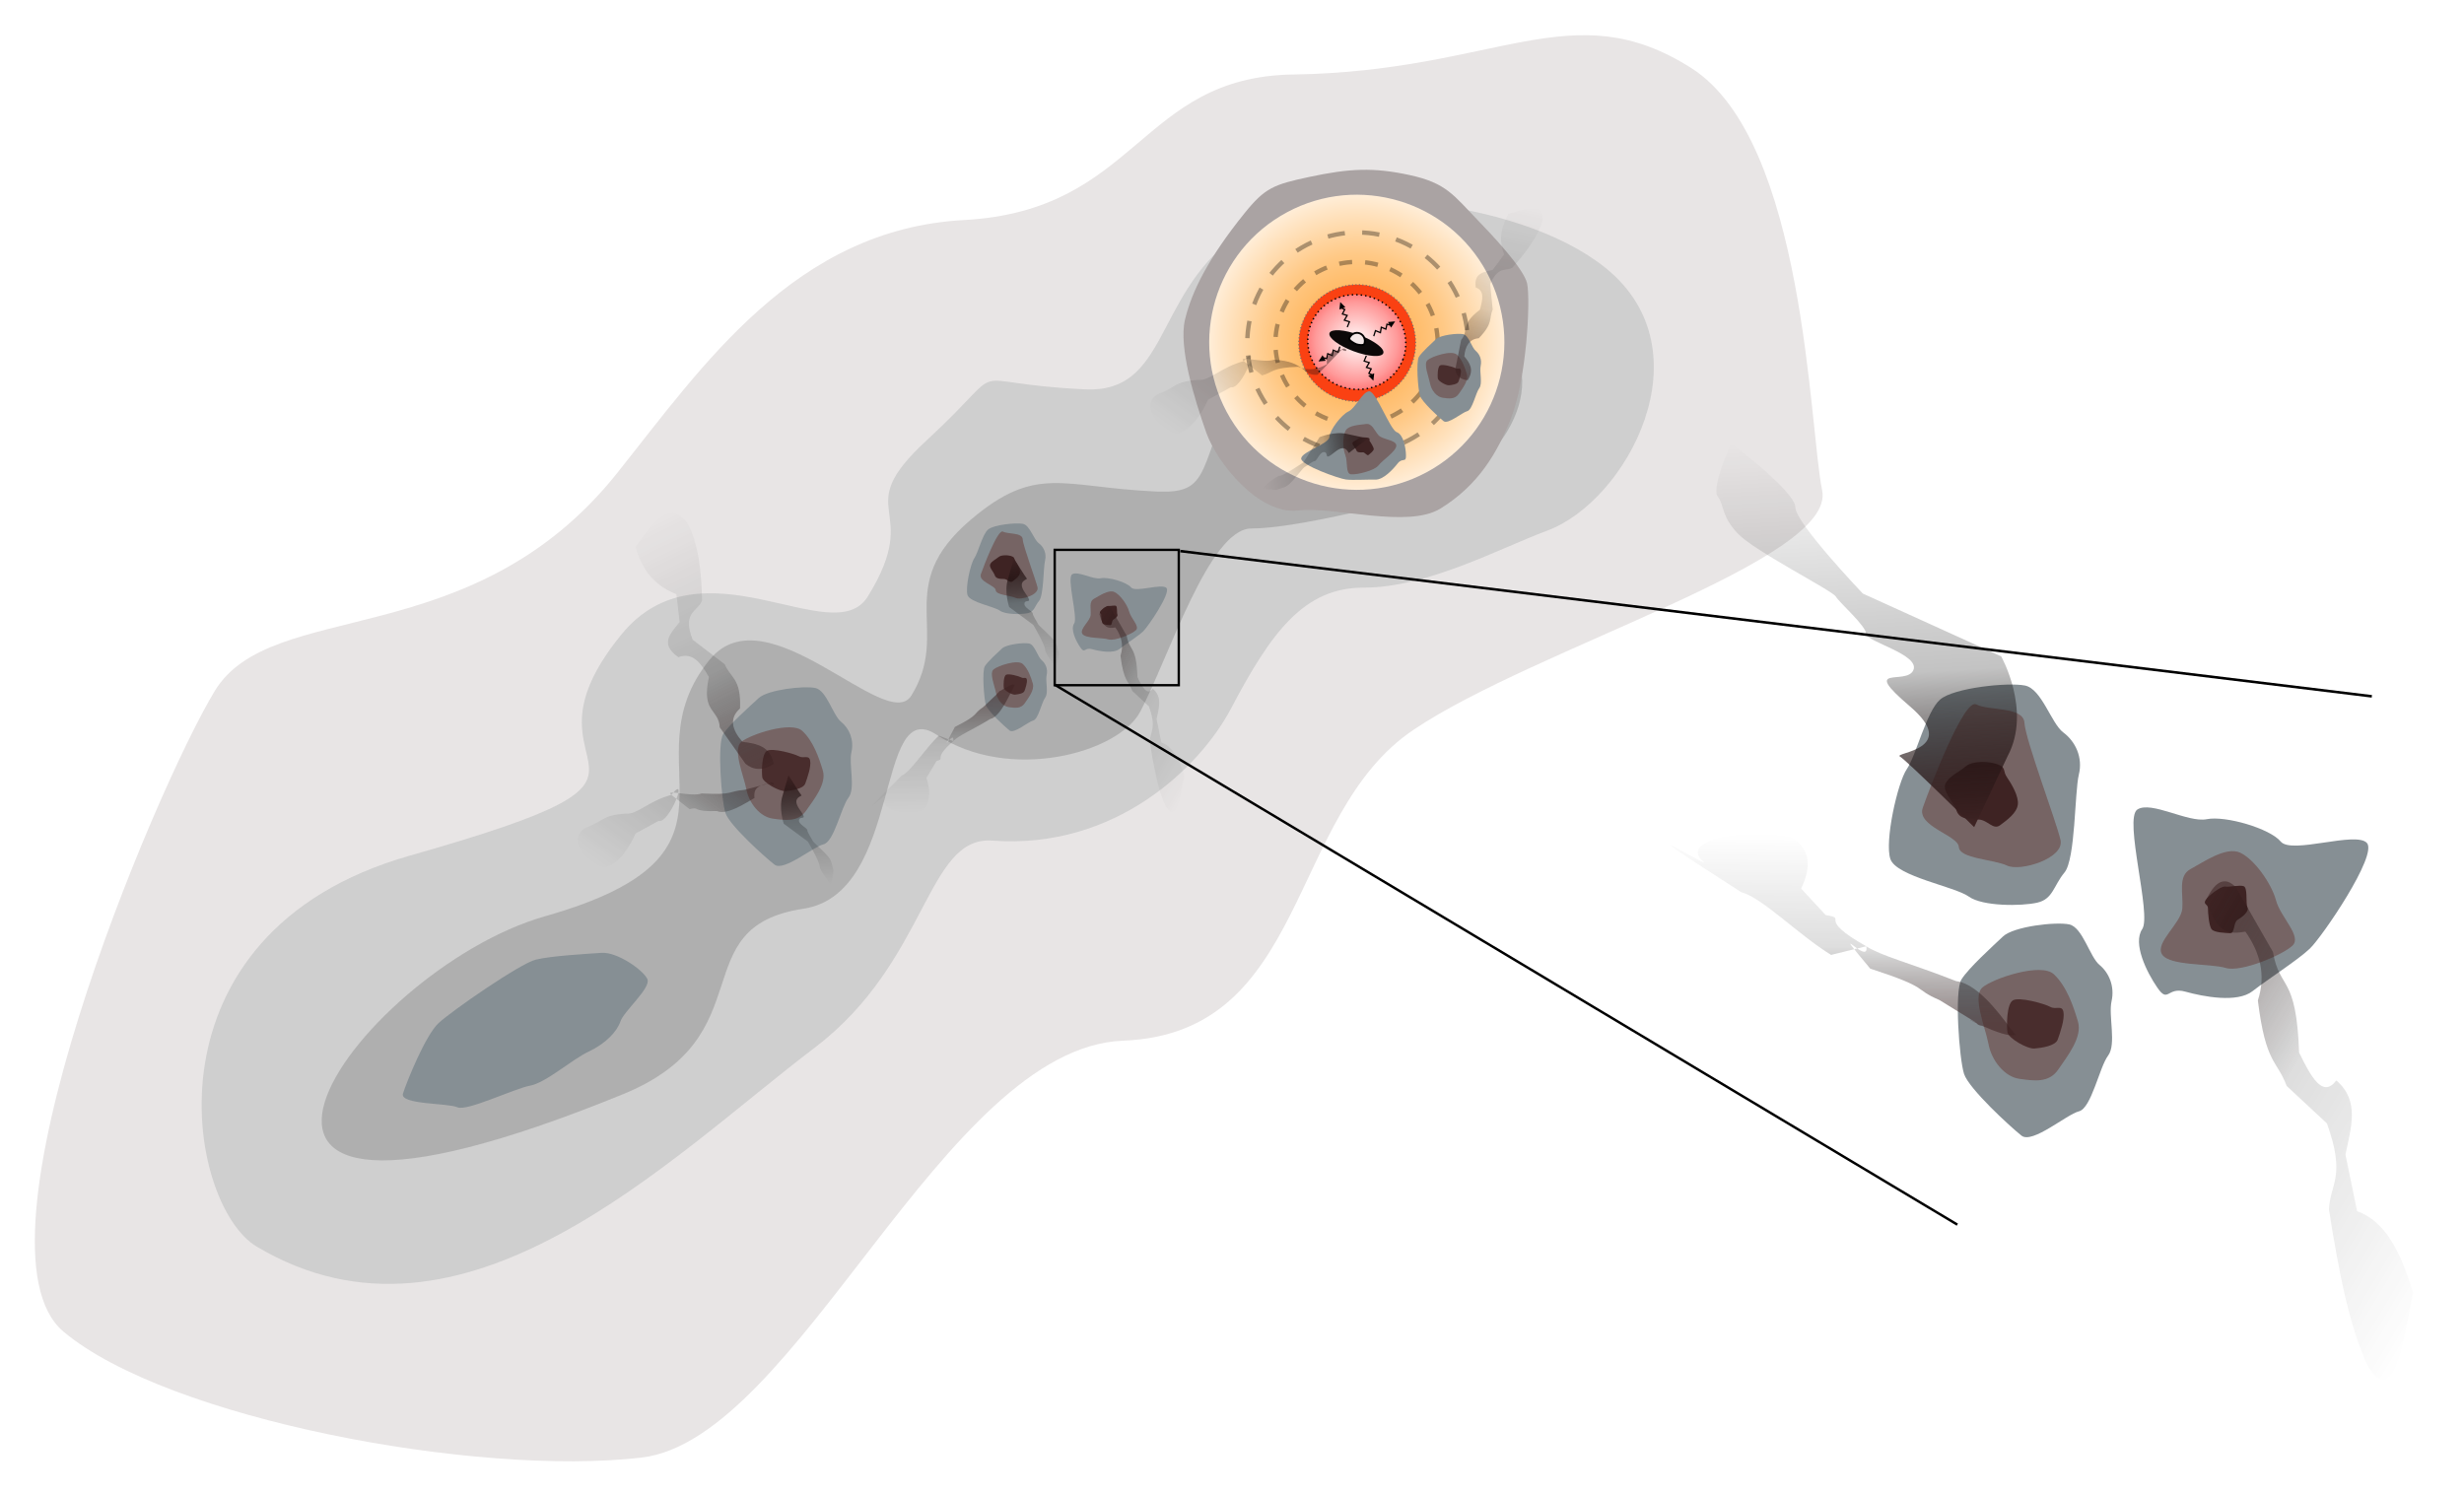 <?xml version="1.0" encoding="UTF-8" standalone="no"?>
<!-- Created with Inkscape (http://www.inkscape.org/) -->

<svg
   width="276.902mm"
   height="168.048mm"
   viewBox="0 0 276.902 168.048"
   version="1.1"
   id="svg1961"
   inkscape:version="1.2.1 (9c6d41e, 2022-07-14)"
   sodipodi:docname="Purcell_Cartoon_FragmentedCloudWithHotCore_AndFrag.svg"
   xmlns:inkscape="http://www.inkscape.org/namespaces/inkscape"
   xmlns:sodipodi="http://sodipodi.sourceforge.net/DTD/sodipodi-0.dtd"
   xmlns:xlink="http://www.w3.org/1999/xlink"
   xmlns="http://www.w3.org/2000/svg"
   xmlns:svg="http://www.w3.org/2000/svg">
  <sodipodi:namedview
     id="namedview1963"
     pagecolor="#505050"
     bordercolor="#eeeeee"
     borderopacity="1"
     inkscape:showpageshadow="0"
     inkscape:pageopacity="0"
     inkscape:pagecheckerboard="0"
     inkscape:deskcolor="#505050"
     inkscape:document-units="mm"
     showgrid="false"
     inkscape:zoom="0.8710041"
     inkscape:cx="434.55594"
     inkscape:cy="349.59652"
     inkscape:window-width="1728"
     inkscape:window-height="1051"
     inkscape:window-x="0"
     inkscape:window-y="38"
     inkscape:window-maximized="1"
     inkscape:current-layer="layer1" />
  <defs
     id="defs1958">
    <filter
       inkscape:collect="always"
       id="filter11401"
       color-interpolation-filters="sRGB"
       x="-0.119"
       y="-0.118"
       width="1.238"
       height="1.237">
      <feGaussianBlur
         inkscape:collect="always"
         stdDeviation="7.109"
         id="feGaussianBlur11403" />
    </filter>
    <radialGradient
       inkscape:collect="always"
       xlink:href="#linearGradient4363"
       id="radialGradient28473"
       gradientUnits="userSpaceOnUse"
       gradientTransform="matrix(1.194,0.005,-0.005,1.194,-93.637,-74.197)"
       cx="492"
       cy="371.094"
       fx="492"
       fy="371.094"
       r="134.5" />
    <linearGradient
       id="linearGradient4363">
      <stop
         id="stop4365"
         offset="0"
         style="stop-color:#ff8e07;stop-opacity:1;" />
      <stop
         style="stop-color:#ffa232;stop-opacity:1;"
         offset="0"
         id="stop4367" />
      <stop
         id="stop4371"
         offset="0.5"
         style="stop-color:#ffc986;stop-opacity:1;" />
      <stop
         id="stop4369"
         offset="1"
         style="stop-color:#ffffff;stop-opacity:1;" />
    </linearGradient>
    <filter
       inkscape:collect="always"
       id="filter4409"
       color-interpolation-filters="sRGB"
       x="-0.053"
       y="-0.053"
       width="1.105"
       height="1.105">
      <feGaussianBlur
         inkscape:collect="always"
         stdDeviation="5.89"
         id="feGaussianBlur4411" />
    </filter>
    <radialGradient
       inkscape:collect="always"
       xlink:href="#linearGradient5417"
       id="radialGradient28475"
       gradientUnits="userSpaceOnUse"
       gradientTransform="matrix(1.537,-0.148,0.135,1.537,-315.301,-127.586)"
       cx="493"
       cy="373.094"
       fx="493"
       fy="373.094"
       r="33.523" />
    <linearGradient
       id="linearGradient5417">
      <stop
         id="stop5419"
         offset="0"
         style="stop-color:#ffffff;stop-opacity:0.99;" />
      <stop
         style="stop-color:#ff9a9a;stop-opacity:1;"
         offset="0.53"
         id="stop5423" />
      <stop
         id="stop5425"
         offset="1"
         style="stop-color:#ff2020;stop-opacity:1;" />
    </linearGradient>
    <filter
       inkscape:collect="always"
       style="color-interpolation-filters:sRGB"
       id="filter6128"
       x="-0.019"
       width="1.039"
       y="-0.024"
       height="1.049">
      <feGaussianBlur
         inkscape:collect="always"
         stdDeviation="1.437"
         id="feGaussianBlur6130" />
    </filter>
    <filter
       inkscape:collect="always"
       style="color-interpolation-filters:sRGB"
       id="filter6136"
       x="-0.005"
       width="1.01"
       y="-0.007"
       height="1.014">
      <feGaussianBlur
         inkscape:collect="always"
         stdDeviation="0.345"
         id="feGaussianBlur6138" />
    </filter>
    <filter
       inkscape:collect="always"
       style="color-interpolation-filters:sRGB"
       id="filter6140"
       x="-0.006"
       width="1.013"
       y="-0.009"
       height="1.017">
      <feGaussianBlur
         inkscape:collect="always"
         stdDeviation="0.345"
         id="feGaussianBlur6142" />
    </filter>
    <filter
       inkscape:collect="always"
       style="color-interpolation-filters:sRGB"
       id="filter6144"
       x="-0.097"
       width="1.193"
       y="-0.084"
       height="1.168">
      <feGaussianBlur
         inkscape:collect="always"
         stdDeviation="0.894"
         id="feGaussianBlur6146" />
    </filter>
    <filter
       inkscape:collect="always"
       style="color-interpolation-filters:sRGB"
       id="filter6148"
       x="-0.114"
       width="1.228"
       y="-0.091"
       height="1.181">
      <feGaussianBlur
         inkscape:collect="always"
         stdDeviation="1.088"
         id="feGaussianBlur6150" />
    </filter>
    <filter
       inkscape:collect="always"
       style="color-interpolation-filters:sRGB"
       id="filter6152"
       x="-0.073"
       width="1.145"
       y="-0.086"
       height="1.172">
      <feGaussianBlur
         inkscape:collect="always"
         stdDeviation="1.11"
         id="feGaussianBlur6154" />
    </filter>
    <filter
       inkscape:collect="always"
       style="color-interpolation-filters:sRGB"
       id="filter6156"
       x="-0.097"
       width="1.193"
       y="-0.084"
       height="1.168">
      <feGaussianBlur
         inkscape:collect="always"
         stdDeviation="0.894"
         id="feGaussianBlur6158" />
    </filter>
    <filter
       inkscape:collect="always"
       style="color-interpolation-filters:sRGB"
       id="filter6160"
       x="-0.114"
       width="1.228"
       y="-0.091"
       height="1.181">
      <feGaussianBlur
         inkscape:collect="always"
         stdDeviation="1.088"
         id="feGaussianBlur6162" />
    </filter>
    <filter
       inkscape:collect="always"
       style="color-interpolation-filters:sRGB"
       id="filter6164"
       x="-0.073"
       width="1.145"
       y="-0.086"
       height="1.172">
      <feGaussianBlur
         inkscape:collect="always"
         stdDeviation="1.11"
         id="feGaussianBlur6166" />
    </filter>
    <filter
       inkscape:collect="always"
       style="color-interpolation-filters:sRGB"
       id="filter6168"
       x="-0.058"
       width="1.115"
       y="-0.043"
       height="1.085">
      <feGaussianBlur
         inkscape:collect="always"
         stdDeviation="0.345"
         id="feGaussianBlur6170" />
    </filter>
    <filter
       inkscape:collect="always"
       style="color-interpolation-filters:sRGB"
       id="filter6172"
       x="-0.086"
       width="1.171"
       y="-0.085"
       height="1.171">
      <feGaussianBlur
         inkscape:collect="always"
         stdDeviation="3.011"
         id="feGaussianBlur6174" />
    </filter>
    <filter
       inkscape:collect="always"
       style="color-interpolation-filters:sRGB"
       id="filter6176"
       x="-0.152"
       width="1.303"
       y="-0.192"
       height="1.383">
      <feGaussianBlur
         inkscape:collect="always"
         stdDeviation="2.601"
         id="feGaussianBlur6178" />
    </filter>
    <filter
       inkscape:collect="always"
       style="color-interpolation-filters:sRGB"
       id="filter6180"
       x="-0.031"
       width="1.062"
       y="-0.049"
       height="1.098">
      <feGaussianBlur
         inkscape:collect="always"
         stdDeviation="0.345"
         id="feGaussianBlur6182" />
    </filter>
    <linearGradient
       inkscape:collect="always"
       xlink:href="#linearGradient4934"
       id="linearGradient1787"
       gradientUnits="userSpaceOnUse"
       x1="109.343"
       y1="311.231"
       x2="115.707"
       y2="345.791" />
    <linearGradient
       id="linearGradient4934">
      <stop
         style="stop-color:#3e2323;stop-opacity:1"
         offset="0"
         id="stop4928" />
      <stop
         id="stop4930"
         offset="0.398"
         style="stop-color:#000000;stop-opacity:0.237;" />
      <stop
         id="stop4932"
         offset="1"
         style="stop-color:#000000;stop-opacity:0;" />
    </linearGradient>
    <filter
       inkscape:collect="always"
       style="color-interpolation-filters:sRGB"
       id="filter6184"
       x="-0.211"
       width="1.422"
       y="-0.048"
       height="1.096">
      <feGaussianBlur
         inkscape:collect="always"
         stdDeviation="0.691"
         id="feGaussianBlur6186" />
    </filter>
    <filter
       inkscape:collect="always"
       style="color-interpolation-filters:sRGB"
       id="filter6188"
       x="-0.211"
       width="1.422"
       y="-0.048"
       height="1.096">
      <feGaussianBlur
         inkscape:collect="always"
         stdDeviation="0.691"
         id="feGaussianBlur6190" />
    </filter>
    <filter
       inkscape:collect="always"
       style="color-interpolation-filters:sRGB"
       id="filter6192"
       x="-0.211"
       width="1.422"
       y="-0.048"
       height="1.096">
      <feGaussianBlur
         inkscape:collect="always"
         stdDeviation="0.691"
         id="feGaussianBlur6194" />
    </filter>
    <linearGradient
       inkscape:collect="always"
       xlink:href="#linearGradient4934"
       id="linearGradient1791"
       gradientUnits="userSpaceOnUse"
       gradientTransform="translate(8.839,29.522)"
       x1="95.731"
       y1="280.914"
       x2="101.094"
       y2="251.322" />
    <filter
       inkscape:collect="always"
       style="color-interpolation-filters:sRGB"
       id="filter6196"
       x="-0.079"
       width="1.159"
       y="-0.029"
       height="1.057">
      <feGaussianBlur
         inkscape:collect="always"
         stdDeviation="0.345"
         id="feGaussianBlur6198" />
    </filter>
    <filter
       inkscape:collect="always"
       style="color-interpolation-filters:sRGB"
       id="filter6200"
       x="-0.124"
       width="1.249"
       y="-0.045"
       height="1.089">
      <feGaussianBlur
         inkscape:collect="always"
         stdDeviation="0.54"
         id="feGaussianBlur6202" />
    </filter>
    <filter
       inkscape:collect="always"
       style="color-interpolation-filters:sRGB"
       id="filter6204"
       x="-0.128"
       width="1.256"
       y="-0.046"
       height="1.092">
      <feGaussianBlur
         inkscape:collect="always"
         stdDeviation="0.557"
         id="feGaussianBlur6206" />
    </filter>
    <filter
       inkscape:collect="always"
       style="color-interpolation-filters:sRGB"
       id="filter6208"
       x="-0.133"
       width="1.267"
       y="-0.043"
       height="1.087">
      <feGaussianBlur
         inkscape:collect="always"
         stdDeviation="0.557"
         id="feGaussianBlur6210" />
    </filter>
    <filter
       inkscape:collect="always"
       style="color-interpolation-filters:sRGB"
       id="filter6212"
       x="-0.145"
       width="1.291"
       y="-0.043"
       height="1.087">
      <feGaussianBlur
         inkscape:collect="always"
         stdDeviation="0.557"
         id="feGaussianBlur6214" />
    </filter>
    <filter
       inkscape:collect="always"
       style="color-interpolation-filters:sRGB"
       id="filter6216"
       x="-0.144"
       width="1.288"
       y="-0.051"
       height="1.102">
      <feGaussianBlur
         inkscape:collect="always"
         stdDeviation="0.679"
         id="feGaussianBlur6218" />
    </filter>
    <linearGradient
       inkscape:collect="always"
       xlink:href="#linearGradient4934"
       id="linearGradient2645"
       gradientUnits="userSpaceOnUse"
       x1="109.343"
       y1="311.231"
       x2="115.707"
       y2="345.791" />
    <linearGradient
       inkscape:collect="always"
       xlink:href="#linearGradient4934"
       id="linearGradient2647"
       gradientUnits="userSpaceOnUse"
       x1="109.343"
       y1="311.231"
       x2="115.707"
       y2="345.791" />
    <linearGradient
       inkscape:collect="always"
       xlink:href="#linearGradient4934"
       id="linearGradient2649"
       gradientUnits="userSpaceOnUse"
       gradientTransform="translate(8.839,29.522)"
       x1="95.731"
       y1="280.914"
       x2="101.094"
       y2="251.322" />
    <linearGradient
       inkscape:collect="always"
       xlink:href="#linearGradient4934"
       id="linearGradient2651"
       gradientUnits="userSpaceOnUse"
       gradientTransform="translate(8.839,29.522)"
       x1="95.731"
       y1="280.914"
       x2="101.094"
       y2="251.322" />
    <linearGradient
       inkscape:collect="always"
       xlink:href="#linearGradient4934"
       id="linearGradient2653"
       gradientUnits="userSpaceOnUse"
       gradientTransform="translate(8.839,29.522)"
       x1="95.731"
       y1="280.914"
       x2="101.094"
       y2="251.322" />
    <linearGradient
       inkscape:collect="always"
       xlink:href="#linearGradient4934"
       id="linearGradient2655"
       gradientUnits="userSpaceOnUse"
       gradientTransform="translate(8.839,29.522)"
       x1="95.731"
       y1="280.914"
       x2="101.094"
       y2="251.322" />
    <linearGradient
       inkscape:collect="always"
       xlink:href="#linearGradient4934"
       id="linearGradient2657"
       gradientUnits="userSpaceOnUse"
       gradientTransform="translate(8.839,29.522)"
       x1="95.731"
       y1="280.914"
       x2="101.094"
       y2="251.322" />
    <filter
       inkscape:collect="always"
       style="color-interpolation-filters:sRGB"
       id="filter6156-5"
       x="-0.097"
       width="1.193"
       y="-0.084"
       height="1.168">
      <feGaussianBlur
         inkscape:collect="always"
         stdDeviation="0.894"
         id="feGaussianBlur6158-5" />
    </filter>
    <filter
       inkscape:collect="always"
       style="color-interpolation-filters:sRGB"
       id="filter6160-5"
       x="-0.114"
       width="1.228"
       y="-0.091"
       height="1.181">
      <feGaussianBlur
         inkscape:collect="always"
         stdDeviation="1.088"
         id="feGaussianBlur6162-4" />
    </filter>
    <filter
       inkscape:collect="always"
       style="color-interpolation-filters:sRGB"
       id="filter6164-2"
       x="-0.073"
       width="1.145"
       y="-0.086"
       height="1.172">
      <feGaussianBlur
         inkscape:collect="always"
         stdDeviation="1.11"
         id="feGaussianBlur6166-1" />
    </filter>
    <linearGradient
       inkscape:collect="always"
       xlink:href="#linearGradient4934"
       id="linearGradient2647-9"
       gradientUnits="userSpaceOnUse"
       x1="109.343"
       y1="311.231"
       x2="115.707"
       y2="345.791" />
    <filter
       inkscape:collect="always"
       style="color-interpolation-filters:sRGB"
       id="filter6188-8"
       x="-0.211"
       width="1.422"
       y="-0.048"
       height="1.096">
      <feGaussianBlur
         inkscape:collect="always"
         stdDeviation="0.691"
         id="feGaussianBlur6190-6" />
    </filter>
    <linearGradient
       inkscape:collect="always"
       xlink:href="#linearGradient4934"
       id="linearGradient2653-2"
       gradientUnits="userSpaceOnUse"
       gradientTransform="translate(8.839,29.522)"
       x1="95.731"
       y1="280.914"
       x2="101.094"
       y2="251.322" />
    <filter
       inkscape:collect="always"
       style="color-interpolation-filters:sRGB"
       id="filter6204-5"
       x="-0.128"
       width="1.256"
       y="-0.046"
       height="1.092">
      <feGaussianBlur
         inkscape:collect="always"
         stdDeviation="0.557"
         id="feGaussianBlur6206-1" />
    </filter>
    <filter
       inkscape:collect="always"
       style="color-interpolation-filters:sRGB"
       id="filter6216-9"
       x="-0.144"
       width="1.288"
       y="-0.051"
       height="1.102">
      <feGaussianBlur
         inkscape:collect="always"
         stdDeviation="0.679"
         id="feGaussianBlur6218-7" />
    </filter>
    <linearGradient
       inkscape:collect="always"
       xlink:href="#linearGradient4934"
       id="linearGradient3361"
       gradientUnits="userSpaceOnUse"
       gradientTransform="translate(8.839,29.522)"
       x1="95.731"
       y1="280.914"
       x2="101.094"
       y2="251.322" />
  </defs>
  <g
     inkscape:label="Layer 1"
     inkscape:groupmode="layer"
     id="layer1"
     transform="translate(-1.177,-8.754)">
    <path
       inkscape:connector-curvature="0"
       transform="matrix(1.131,0,0,1.131,-71.005,-262.712)"
       inkscape:export-ydpi="300.00000"
       inkscape:export-xdpi="300.00000"
       inkscape:export-filename="/Users/crp/Desktop/sequence_zoom.png"
       sodipodi:nodetypes="cssssssssss"
       id="path14893"
       d="m 192.338,247.427 c 20.275,-0.307 27.639,-8.201 39.536,-0.64 11.341,7.208 11.706,35.789 12.999,41.948 1.463,6.967 -28.442,15.619 -40.609,23.815 -12.586,8.479 -10.382,30.167 -28.853,30.89 -17.855,0.699 -32.315,39.604 -47.84,41.426 -16.365,1.92 -47.121,-3.836 -57.443,-12.517 -9.978,-8.392 9.018,-53.708 15.021,-63.644 5.644,-9.342 25.562,-3.571 39.991,-21.667 8.568,-10.745 17.684,-24.232 34.46,-25.148 17.355,-0.948 17.377,-14.236 32.737,-14.465 z"
       style="display:inline;fill:#e8e5e5;fill-opacity:1;fill-rule:evenodd;stroke:none;filter:url(#filter6128)" />
    <path
       inkscape:export-ydpi="300.00000"
       inkscape:export-xdpi="300.00000"
       inkscape:export-filename="/Users/crp/Desktop/sequence_zoom.png"
       style="display:inline;fill:#cecece;fill-opacity:0.988;fill-rule:evenodd;stroke:#000000;stroke-width:0;stroke-linecap:butt;stroke-linejoin:miter;stroke-miterlimit:4;stroke-dasharray:none;stroke-dashoffset:0;stroke-opacity:1;filter:url(#filter6136)"
       d="m 163.485,477.07 c 8.926,-6.91 31.161,-4.551 40.73,3.184 11.196,9.05 2.273,25.41 -6.35,28.619 -5.274,1.962 -13.065,6.226 -20.046,6.222 -6.476,-0.003 -10.06,4.847 -14.417,13.135 -3.382,6.433 -12.625,15.437 -26.02,14.442 -7.264,-0.54 -6.966,13.162 -19.413,22.598 -15.773,11.958 -38.237,35.095 -60.801,21.653 -7.715,-4.596 -12.896,-34.211 16.688,-42.607 34.462,-9.781 9.941,-7.978 23.06,-24.093 8.768,-10.771 23.098,1.937 26.867,-4.153 6.205,-10.029 -2.204,-9.073 6.449,-17.058 9.783,-9.028 2.854,-6.184 17.298,-5.531 8.866,0.401 7.507,-9.869 15.956,-16.41 z"
       id="path14895"
       sodipodi:nodetypes="cssssssssssssz"
       inkscape:connector-curvature="0"
       transform="matrix(1.031,0,0,1.031,-28.925,-456.265)" />
    <path
       sodipodi:nodetypes="cssssssssssssz"
       id="path14897"
       d="m 164.778,490.289 c 5.207,-12.272 20.085,-9.785 26.842,-4.323 7.905,6.39 0.784,16.025 -5.305,18.291 -3.724,1.386 -15.796,4.396 -20.726,4.393 -4.572,-0.002 -9.02,14.101 -12.096,19.953 -2.388,4.542 -14.3,7.769 -22.205,2.53 -6.772,-4.488 -3.623,17.327 -14.528,18.968 -13.227,1.99 -4.12,13.877 -19.656,20.217 -54.502,22.24 -29.368,-13.477 -8.479,-19.405 24.333,-6.906 8.662,-16.585 17.925,-27.964 6.191,-7.605 19.321,8.213 21.982,3.913 4.381,-7.081 -2.104,-11.882 6.47,-19.164 7.164,-6.084 9.956,-3.545 20.154,-3.084 6.26,0.283 4.477,-2.197 9.623,-14.325 z"
       style="display:inline;fill:#afafaf;fill-opacity:0.988;fill-rule:evenodd;stroke:#000000;stroke-width:0;stroke-linecap:butt;stroke-linejoin:miter;stroke-miterlimit:4;stroke-dasharray:none;stroke-dashoffset:0;stroke-opacity:1;filter:url(#filter6140)"
       inkscape:export-filename="/Users/crp/Desktop/sequence_zoom.png"
       inkscape:export-xdpi="300.00000"
       inkscape:export-ydpi="300.00000"
       inkscape:connector-curvature="0"
       transform="matrix(1.031,0,0,1.031,-28.925,-456.265)" />
    <g
       id="g14899"
       transform="matrix(0.398,0,0,0.398,19.299,-55.976)"
       style="display:inline;filter:url(#filter6144)">
      <path
         inkscape:export-ydpi="300.00000"
         inkscape:export-xdpi="300.00000"
         inkscape:export-filename="/Users/crp/Desktop/sequence_zoom.png"
         sodipodi:nodetypes="cssssssssc"
         id="path14901"
         d="m 343.868,251.274 c 1.418,1.061 2.291,2.899 1.8,4.902 -0.491,2.003 -0.382,9.81 -1.664,11.356 -1.281,1.546 -1.327,3.085 -3.163,3.503 -1.836,0.418 -6.35,0.446 -7.952,-0.709 -1.602,-1.155 -8.384,-2.329 -9.093,-4.342 -0.709,-2.013 0.831,-8.91 1.906,-10.463 1.075,-1.554 2.277,-6.702 3.863,-8.07 1.586,-1.368 7.872,-2.017 9.839,-1.629 1.967,0.389 3.047,4.391 4.464,5.452 z"
         style="fill:#868f94;fill-opacity:0.994;stroke:#000000;stroke-width:0;stroke-linecap:butt;stroke-linejoin:miter;stroke-miterlimit:4;stroke-dasharray:none;stroke-dashoffset:0;stroke-opacity:1"
         inkscape:connector-curvature="0" />
      <path
         inkscape:export-ydpi="300.00000"
         inkscape:export-xdpi="300.00000"
         inkscape:export-filename="/Users/crp/Desktop/sequence_zoom.png"
         sodipodi:type="star"
         style="fill:#766464;fill-opacity:1;stroke:#000000;stroke-width:0;stroke-linecap:butt;stroke-linejoin:miter;stroke-miterlimit:4;stroke-dasharray:none;stroke-dashoffset:0;stroke-opacity:1"
         id="path14903"
         sodipodi:sides="6"
         sodipodi:cx="225"
         sodipodi:cy="462.09448"
         sodipodi:r1="44.535004"
         sodipodi:r2="45.112572"
         sodipodi:arg1="1.1613821"
         sodipodi:arg2="1.6849809"
         inkscape:flatsided="true"
         inkscape:rounded="0.26"
         inkscape:randomized="0.595"
         d="m 247.979,509.17 c -9.183,-4.354 -32.916,-4.73 -33.326,-12.854 -0.41,-8.124 -29.463,-14.233 -24.902,-27.177 4.561,-12.944 28.439,-75.975 36.935,-71.369 8.496,4.605 32.657,1.18 33.326,12.854 0.67,11.673 22.05,68.186 24.902,80.861 2.852,12.675 -27.751,22.04 -36.935,17.686 z"
         transform="matrix(0.168,0,0,0.168,295.676,181.19)" />
      <path
         inkscape:export-ydpi="300.00000"
         inkscape:export-xdpi="300.00000"
         inkscape:export-filename="/Users/crp/Desktop/sequence_zoom.png"
         sodipodi:type="star"
         style="fill:#3e2323;fill-opacity:1;stroke:#000000;stroke-width:0;stroke-linecap:butt;stroke-linejoin:miter;stroke-miterlimit:4;stroke-dasharray:none;stroke-dashoffset:0;stroke-opacity:1"
         id="path14905"
         sodipodi:sides="8"
         sodipodi:cx="358"
         sodipodi:cy="436.09448"
         sodipodi:r1="18.027756"
         sodipodi:r2="15.612495"
         sodipodi:arg1="-1.3089969"
         sodipodi:arg2="-0.91629782"
         inkscape:flatsided="true"
         inkscape:rounded="0.34"
         inkscape:randomized="0.204"
         d="m 366.197,422.031 c 4.306,1.865 2.14,3.268 4.58,6.799 2.44,3.531 6.484,10.333 5.847,14.836 -0.637,4.503 -5.67,8.157 -9.524,11.042 -3.854,2.885 -6.719,-2.97 -11.75,-3.052 -5.032,-0.082 -10.253,-0.114 -11.814,-4.802 -1.561,-4.688 -8.112,-10.734 -5.847,-14.836 2.264,-4.102 7.285,-6.031 10.897,-9.141 3.611,-3.11 13.306,-2.71 17.612,-0.845 z"
         transform="matrix(0.215,0,0,0.215,257.61,164.277)" />
    </g>
    <g
       clip-path="none"
       transform="matrix(0.265,0,0,0.265,-63.099,-146.819)"
       id="g24331"
       style="display:inline">
      <path
         inkscape:connector-curvature="0"
         style="fill:#aaa3a3;fill-opacity:1;fill-rule:evenodd;stroke:none;filter:url(#filter11401)"
         d="m 548.179,164.49 c 15.325,3.229 18.35,8.39 28.222,18.452 5.684,5.793 19.484,20.233 20.778,26.392 1.463,6.967 0.036,39.415 -6.474,56.096 -5.517,14.137 -13.355,27.729 -29.046,37.5 -13.613,8.477 -43.628,-0.701 -59.154,1.12 -16.365,1.92 -33.806,-19.618 -38.351,-32.316 -5.028,-14.049 -11.638,-35.363 -9.021,-46.673 2.816,-12.171 10.005,-26.199 24.435,-44.294 8.568,-10.745 12.197,-12.065 26.682,-15.248 16.976,-3.731 26.898,-4.197 41.93,-1.03 z"
         id="path5515"
         sodipodi:nodetypes="cssssssssss"
         inkscape:export-filename="/Users/crp/Desktop/sequence_zoom.png"
         inkscape:export-xdpi="300.00000"
         inkscape:export-ydpi="300.00000"
         transform="matrix(1.021,0.005,-0.005,1.021,281.499,490.636)" />
      <g
         id="g24306">
        <circle
           inkscape:export-ydpi="300.00000"
           inkscape:export-xdpi="300.00000"
           inkscape:export-filename="/Users/crp/Desktop/sequence_zoom.png"
           style="fill:url(#radialGradient28473);fill-opacity:1;stroke:none;filter:url(#filter4409)"
           id="path20940"
           transform="matrix(0.4,-0.241,0.241,0.4,531.698,702.366)"
           cx="492"
           cy="371.094"
           r="134" />
        <circle
           inkscape:export-ydpi="300.00000"
           inkscape:export-xdpi="300.00000"
           inkscape:export-filename="/Users/crp/Desktop/sequence_zoom.png"
           style="fill:#fa2f06;fill-opacity:0.864;stroke:#746c6c;stroke-width:1;stroke-linecap:butt;stroke-linejoin:miter;stroke-miterlimit:4;stroke-dasharray:1, 2;stroke-dashoffset:0;stroke-opacity:1"
           id="path20942"
           transform="matrix(0.453,0.167,-0.167,0.453,657.206,482.287)"
           cx="492"
           cy="371.094"
           r="51.291" />
        <circle
           inkscape:export-ydpi="300.00000"
           inkscape:export-xdpi="300.00000"
           inkscape:export-filename="/Users/crp/Desktop/sequence_zoom.png"
           style="fill:url(#radialGradient28475);fill-opacity:1;stroke:#000000;stroke-width:1;stroke-linecap:butt;stroke-linejoin:miter;stroke-miterlimit:4;stroke-dasharray:1, 2;stroke-dashoffset:0;stroke-opacity:1"
           id="path20944"
           transform="matrix(0.594,0.219,-0.209,0.568,603.068,412.252)"
           cx="493"
           cy="373.094"
           r="33.023" />
        <circle
           inkscape:export-ydpi="300.00000"
           inkscape:export-xdpi="300.00000"
           inkscape:export-filename="/Users/crp/Desktop/sequence_zoom.png"
           style="fill:none;stroke:#000000;stroke-width:5.1;stroke-linecap:butt;stroke-linejoin:miter;stroke-miterlimit:4;stroke-dasharray:15.211, 15.211;stroke-dashoffset:0;stroke-opacity:0.325"
           id="path20948"
           transform="matrix(0.342,0.119,-0.119,0.342,693.721,547.101)"
           cx="492"
           cy="371.094"
           r="95" />
        <circle
           inkscape:export-ydpi="300.00000"
           inkscape:export-xdpi="300.00000"
           inkscape:export-filename="/Users/crp/Desktop/sequence_zoom.png"
           style="fill:none;stroke:#000000;stroke-width:5.1;stroke-linecap:butt;stroke-linejoin:miter;stroke-miterlimit:4;stroke-dasharray:20.282, 20.282;stroke-dashoffset:0;stroke-opacity:0.332"
           id="path20950"
           transform="matrix(0.34,0.125,-0.125,0.34,697.347,544.72)"
           cx="492"
           cy="371.094"
           r="129" />
        <ellipse
           inkscape:export-ydpi="300.00000"
           inkscape:export-xdpi="300.00000"
           inkscape:export-filename="/Users/crp/Desktop/sequence_zoom.png"
           transform="matrix(0.411,0.154,-0.154,0.411,585.465,539.469)"
           id="path5985"
           style="fill:#0a0707;fill-opacity:0.988;stroke:none"
           cx="650.008"
           cy="226.316"
           rx="27.754"
           ry="8.309" />
        <path
           inkscape:connector-curvature="0"
           inkscape:export-ydpi="300.00000"
           inkscape:export-xdpi="300.00000"
           inkscape:export-filename="/Users/crp/Desktop/sequence_zoom.png"
           sodipodi:nodetypes="csssc"
           id="path5987"
           d="m 821.115,732.973 c -0.264,0.706 -2.614,0.388 -3.446,0.076 -0.766,-0.287 -3.236,-1.699 -2.947,-2.471 0.689,-1.838 2.68,-2.793 4.444,-2.132 1.764,0.661 2.637,2.689 1.949,4.527 z"
           style="fill:#f4e8e8;fill-opacity:0.988;stroke:#000000;stroke-width:0.795;stroke-linecap:butt;stroke-linejoin:miter;stroke-miterlimit:4;stroke-dasharray:none;stroke-dashoffset:0;stroke-opacity:1" />
        <g
           transform="matrix(0.725,-0.011,0.011,0.725,389.909,560.349)"
           id="g4417">
          <path
             inkscape:connector-curvature="0"
             id="path4413"
             d="m 596.611,242.569 1.059,-3.229 2.875,1.228 0.552,-3.164 2.663,1.155 0.678,-2.881 1.839,0.512"
             style="fill:none;stroke:#000000;stroke-width:0.735;stroke-linecap:butt;stroke-linejoin:miter;stroke-miterlimit:4;stroke-dasharray:none;stroke-opacity:1"
             inkscape:export-filename="/Users/crp/Desktop/sequence_zoom.png"
             inkscape:export-xdpi="300.00000"
             inkscape:export-ydpi="300.00000" />
          <path
             inkscape:connector-curvature="0"
             sodipodi:nodetypes="cccc"
             id="path4415"
             d="m 606.807,237.713 -1.755,-3.294 4.205,-0.324 z"
             style="fill:#000000;fill-opacity:1;stroke:none"
             inkscape:export-filename="/Users/crp/Desktop/sequence_zoom.png"
             inkscape:export-xdpi="300.00000"
             inkscape:export-ydpi="300.00000" />
        </g>
        <g
           id="g4421"
           transform="matrix(0.551,0.471,0.471,-0.551,379.004,590.572)">
          <path
             inkscape:connector-curvature="0"
             inkscape:export-ydpi="300.00000"
             inkscape:export-xdpi="300.00000"
             inkscape:export-filename="/Users/crp/Desktop/sequence_zoom.png"
             style="fill:none;stroke:#000000;stroke-width:0.735;stroke-linecap:butt;stroke-linejoin:miter;stroke-miterlimit:4;stroke-dasharray:none;stroke-opacity:1"
             d="m 596.611,242.569 1.059,-3.229 2.875,1.228 0.552,-3.164 2.663,1.155 0.678,-2.881 1.839,0.512"
             id="path4423" />
          <path
             inkscape:connector-curvature="0"
             inkscape:export-ydpi="300.00000"
             inkscape:export-xdpi="300.00000"
             inkscape:export-filename="/Users/crp/Desktop/sequence_zoom.png"
             style="fill:#000000;fill-opacity:1;stroke:none"
             d="m 606.807,237.713 -1.755,-3.294 4.205,-0.324 z"
             id="path4425"
             sodipodi:nodetypes="cccc" />
        </g>
        <g
           transform="matrix(-0.725,0.011,-0.011,-0.725,1245.962,903.382)"
           id="g4427">
          <path
             inkscape:connector-curvature="0"
             id="path4429"
             d="m 596.611,242.569 1.059,-3.229 2.875,1.228 0.552,-3.164 2.663,1.155 0.678,-2.881 1.839,0.512"
             style="fill:none;stroke:#000000;stroke-width:0.735;stroke-linecap:butt;stroke-linejoin:miter;stroke-miterlimit:4;stroke-dasharray:none;stroke-opacity:1"
             inkscape:export-filename="/Users/crp/Desktop/sequence_zoom.png"
             inkscape:export-xdpi="300.00000"
             inkscape:export-ydpi="300.00000" />
          <path
             inkscape:connector-curvature="0"
             sodipodi:nodetypes="cccc"
             id="path4431"
             d="m 606.807,237.713 -1.755,-3.294 4.205,-0.324 z"
             style="fill:#000000;fill-opacity:1;stroke:none"
             inkscape:export-filename="/Users/crp/Desktop/sequence_zoom.png"
             inkscape:export-xdpi="300.00000"
             inkscape:export-ydpi="300.00000" />
        </g>
        <g
           id="g4433"
           transform="matrix(-0.551,-0.471,-0.471,0.551,1256.867,873.159)">
          <path
             inkscape:connector-curvature="0"
             inkscape:export-ydpi="300.00000"
             inkscape:export-xdpi="300.00000"
             inkscape:export-filename="/Users/crp/Desktop/sequence_zoom.png"
             style="fill:none;stroke:#000000;stroke-width:0.735;stroke-linecap:butt;stroke-linejoin:miter;stroke-miterlimit:4;stroke-dasharray:none;stroke-opacity:1"
             d="m 596.611,242.569 1.059,-3.229 2.875,1.228 0.552,-3.164 2.663,1.155 0.678,-2.881 1.839,0.512"
             id="path4436" />
          <path
             inkscape:connector-curvature="0"
             inkscape:export-ydpi="300.00000"
             inkscape:export-xdpi="300.00000"
             inkscape:export-filename="/Users/crp/Desktop/sequence_zoom.png"
             style="fill:#000000;fill-opacity:1;stroke:none"
             d="m 606.807,237.713 -1.755,-3.294 4.205,-0.324 z"
             id="path4438"
             sodipodi:nodetypes="cccc" />
        </g>
      </g>
    </g>
    <g
       id="g14907"
       transform="matrix(0.312,0,0,0.343,62.398,-26.645)"
       style="display:inline;filter:url(#filter6148)">
      <path
         inkscape:export-ydpi="300.00000"
         inkscape:export-xdpi="300.00000"
         inkscape:export-filename="/Users/crp/Desktop/sequence_zoom.png"
         style="fill:#868f94;fill-opacity:0.994;stroke:#000000;stroke-width:0;stroke-linecap:butt;stroke-linejoin:miter;stroke-miterlimit:4;stroke-dasharray:none;stroke-dashoffset:0;stroke-opacity:1"
         d="m 335.303,218.158 c 1.418,1.061 2.291,2.899 1.8,4.902 -0.491,2.003 0.76,5.813 -0.522,7.359 -1.281,1.546 -2.469,7.082 -4.305,7.5 -1.836,0.418 -6.921,4.443 -8.523,3.287 -1.602,-1.155 -7.813,-6.326 -8.522,-8.338 -0.709,-2.013 -1.453,-11.194 -0.378,-12.747 1.075,-1.554 4.561,-4.418 6.147,-5.786 1.586,-1.368 7.872,-2.017 9.839,-1.629 1.967,0.389 3.047,4.391 4.464,5.452 z"
         id="path14909"
         sodipodi:nodetypes="cssssssssc"
         inkscape:connector-curvature="0" />
      <path
         inkscape:export-ydpi="300.00000"
         inkscape:export-xdpi="300.00000"
         inkscape:export-filename="/Users/crp/Desktop/sequence_zoom.png"
         transform="matrix(0.176,0,0,0.176,285.279,145.916)"
         d="m 249.507,490.783 c -7.87,10.447 -20.49,8.636 -32.827,7.053 -12.337,-1.583 -23.258,-13.884 -25.897,-26.659 -2.639,-12.775 -13.98,-36.602 -4.955,-43.486 9.025,-6.884 49.234,-19.134 59.959,-10.057 10.725,9.076 16.591,24.493 20.386,36.409 3.795,11.916 -8.796,26.293 -16.666,36.74 z"
         inkscape:randomized="0.286"
         inkscape:rounded="0.26"
         inkscape:flatsided="true"
         sodipodi:arg2="1.4888504"
         sodipodi:arg1="0.96525166"
         sodipodi:r2="45.112572"
         sodipodi:r1="47.434166"
         sodipodi:cy="462.09448"
         sodipodi:cx="225"
         sodipodi:sides="6"
         id="path14911"
         style="fill:#766464;fill-opacity:1;stroke:#000000;stroke-width:0;stroke-linecap:butt;stroke-linejoin:miter;stroke-miterlimit:4;stroke-dasharray:none;stroke-dashoffset:0;stroke-opacity:1"
         sodipodi:type="star" />
      <path
         inkscape:export-ydpi="300.00000"
         inkscape:export-xdpi="300.00000"
         inkscape:export-filename="/Users/crp/Desktop/sequence_zoom.png"
         transform="matrix(0.204,0,0,0.204,253.025,137.462)"
         d="m 367.617,423.377 c 4.186,2.114 8.558,-1.489 9.573,3.374 1.015,4.863 -2.447,13.815 -4.133,18.163 -1.686,4.347 -11.749,5.573 -16.896,5.998 -5.148,0.425 -19.096,-6.734 -19.715,-10.887 -0.619,-4.153 -0.573,-18.436 3.963,-20.962 4.536,-2.526 23.022,2.201 27.208,4.314 z"
         inkscape:randomized="0.286"
         inkscape:rounded="0.26"
         inkscape:flatsided="true"
         sodipodi:arg2="-0.78539816"
         sodipodi:arg1="-1.3089969"
         sodipodi:r2="15.612495"
         sodipodi:r1="18.027756"
         sodipodi:cy="436.09448"
         sodipodi:cx="358"
         sodipodi:sides="6"
         id="path14913"
         style="fill:#492d2d;fill-opacity:1;stroke:#000000;stroke-width:0;stroke-linecap:butt;stroke-linejoin:miter;stroke-miterlimit:4;stroke-dasharray:none;stroke-dashoffset:0;stroke-opacity:1"
         sodipodi:type="star" />
    </g>
    <g
       id="g14915"
       transform="matrix(0.321,0,0,0.321,55.706,-22.176)"
       style="display:inline;filter:url(#filter6152)">
      <path
         inkscape:export-ydpi="300.00000"
         inkscape:export-xdpi="300.00000"
         inkscape:export-filename="/Users/crp/Desktop/sequence_zoom.png"
         transform="matrix(0.419,-0.164,0.164,0.419,97.534,135.452)"
         d="m 359.257,374.282 c 5.053,1.596 4.238,33.808 8.401,37.42 4.163,3.612 2.236,13.591 0.147,19.423 -2.089,5.832 -3.072,0.411 -8.315,3.506 -5.243,3.096 -15.136,7.846 -20.841,5.406 -5.705,-2.44 -16.441,-5.818 -21.221,-8.411 -4.78,-2.592 -28.83,-23.333 -26.431,-27.994 2.399,-4.66 24.3,-2.634 26.552,-7.563 2.251,-4.928 14.92,-12.649 21.05,-13.047 6.13,-0.398 15.604,-10.338 20.658,-8.742 z"
         inkscape:randomized="0.351"
         inkscape:rounded="0.25"
         inkscape:flatsided="true"
         sodipodi:arg2="-0.6981317"
         sodipodi:arg1="-1.0471976"
         sodipodi:r2="31.51825"
         sodipodi:r1="33.541019"
         sodipodi:cy="414.09448"
         sodipodi:cx="336"
         sodipodi:sides="9"
         id="path14917"
         style="fill:#868f94;fill-opacity:0.994;stroke:#000000;stroke-width:0;stroke-linecap:butt;stroke-linejoin:miter;stroke-miterlimit:4;stroke-dasharray:none;stroke-dashoffset:0;stroke-opacity:1"
         sodipodi:type="star" />
      <path
         inkscape:export-ydpi="300.00000"
         inkscape:export-xdpi="300.00000"
         inkscape:export-filename="/Users/crp/Desktop/sequence_zoom.png"
         transform="matrix(0.205,0,0,0.205,261.572,158.699)"
         d="m 249.507,490.783 c -6.829,9.066 -37.992,16.439 -47.225,15.111 -9.233,-1.328 -4.932,-21.226 -9.396,-32.498 -4.464,-11.271 -4.884,-32.499 0.483,-42.016 5.367,-9.517 24.851,-9.875 34.967,-11.312 10.116,-1.436 14.175,10.97 20.994,18.916 6.819,7.946 30.04,7.89 30.624,17.619 0.584,9.728 -23.619,25.114 -30.448,34.18 z"
         inkscape:randomized="0.286"
         inkscape:rounded="0.26"
         inkscape:flatsided="true"
         sodipodi:arg2="1.4140506"
         sodipodi:arg1="0.96525166"
         sodipodi:r2="45.112572"
         sodipodi:r1="47.434166"
         sodipodi:cy="462.09448"
         sodipodi:cx="225"
         sodipodi:sides="7"
         id="path14919"
         style="fill:#766464;fill-opacity:1;stroke:#000000;stroke-width:0;stroke-linecap:butt;stroke-linejoin:miter;stroke-miterlimit:4;stroke-dasharray:none;stroke-dashoffset:0;stroke-opacity:1"
         sodipodi:type="star" />
      <path
         inkscape:export-ydpi="300.00000"
         inkscape:export-xdpi="300.00000"
         inkscape:export-filename="/Users/crp/Desktop/sequence_zoom.png"
         transform="matrix(0.182,0,0,0.182,242.42,172.668)"
         d="m 367.668,423.426 c 3.2,1.625 0.047,3.599 1.927,6.133 1.88,2.534 7.841,11.9 7.533,15.318 -0.308,3.418 -7.128,8.707 -9.992,11.082 -2.864,2.375 -7.004,-5.414 -10.947,-5.075 -3.942,0.34 -11.269,0.447 -12.176,-3.304 -0.906,-3.75 -9.572,-12.373 -7.533,-15.318 2.038,-2.945 9.353,-5.786 11.937,-8.389 2.585,-2.604 16.05,-2.072 19.25,-0.447 z"
         inkscape:randomized="0.289"
         inkscape:rounded="0.26"
         inkscape:flatsided="true"
         sodipodi:arg2="-0.91629782"
         sodipodi:arg1="-1.3089969"
         sodipodi:r2="15.612495"
         sodipodi:r1="18.027756"
         sodipodi:cy="436.09448"
         sodipodi:cx="358"
         sodipodi:sides="8"
         id="path14921"
         style="fill:#3e2323;fill-opacity:1;stroke:#000000;stroke-width:0;stroke-linecap:butt;stroke-linejoin:miter;stroke-miterlimit:4;stroke-dasharray:none;stroke-dashoffset:0;stroke-opacity:1"
         sodipodi:type="star" />
    </g>
    <g
       id="g14923"
       transform="matrix(0.398,0,0,0.398,-18.957,-30.209)"
       style="display:inline;filter:url(#filter6156)">
      <path
         inkscape:export-ydpi="300.00000"
         inkscape:export-xdpi="300.00000"
         inkscape:export-filename="/Users/crp/Desktop/sequence_zoom.png"
         sodipodi:nodetypes="cssssssssc"
         id="path14925"
         d="m 343.868,251.274 c 1.418,1.061 2.291,2.899 1.8,4.902 -0.491,2.003 -0.382,9.81 -1.664,11.356 -1.281,1.546 -1.327,3.085 -3.163,3.503 -1.836,0.418 -6.35,0.446 -7.952,-0.709 -1.602,-1.155 -8.384,-2.329 -9.093,-4.342 -0.709,-2.013 0.831,-8.91 1.906,-10.463 1.075,-1.554 2.277,-6.702 3.863,-8.07 1.586,-1.368 7.872,-2.017 9.839,-1.629 1.967,0.389 3.047,4.391 4.464,5.452 z"
         style="fill:#868f94;fill-opacity:0.994;stroke:#000000;stroke-width:0;stroke-linecap:butt;stroke-linejoin:miter;stroke-miterlimit:4;stroke-dasharray:none;stroke-dashoffset:0;stroke-opacity:1"
         inkscape:connector-curvature="0" />
      <path
         inkscape:export-ydpi="300.00000"
         inkscape:export-xdpi="300.00000"
         inkscape:export-filename="/Users/crp/Desktop/sequence_zoom.png"
         sodipodi:type="star"
         style="fill:#766464;fill-opacity:1;stroke:#000000;stroke-width:0;stroke-linecap:butt;stroke-linejoin:miter;stroke-miterlimit:4;stroke-dasharray:none;stroke-dashoffset:0;stroke-opacity:1"
         id="path14927"
         sodipodi:sides="6"
         sodipodi:cx="225"
         sodipodi:cy="462.09448"
         sodipodi:r1="44.535004"
         sodipodi:r2="45.112572"
         sodipodi:arg1="1.1613821"
         sodipodi:arg2="1.6849809"
         inkscape:flatsided="true"
         inkscape:rounded="0.26"
         inkscape:randomized="0.595"
         d="m 247.979,509.17 c -9.183,-4.354 -32.916,-4.73 -33.326,-12.854 -0.41,-8.124 -29.463,-14.233 -24.902,-27.177 4.561,-12.944 28.439,-75.975 36.935,-71.369 8.496,4.605 32.657,1.18 33.326,12.854 0.67,11.673 22.05,68.186 24.902,80.861 2.852,12.675 -27.751,22.04 -36.935,17.686 z"
         transform="matrix(0.168,0,0,0.168,295.676,181.19)" />
      <path
         inkscape:export-ydpi="300.00000"
         inkscape:export-xdpi="300.00000"
         inkscape:export-filename="/Users/crp/Desktop/sequence_zoom.png"
         sodipodi:type="star"
         style="fill:#3e2323;fill-opacity:1;stroke:#000000;stroke-width:0;stroke-linecap:butt;stroke-linejoin:miter;stroke-miterlimit:4;stroke-dasharray:none;stroke-dashoffset:0;stroke-opacity:1"
         id="path14929"
         sodipodi:sides="8"
         sodipodi:cx="358"
         sodipodi:cy="436.09448"
         sodipodi:r1="18.027756"
         sodipodi:r2="15.612495"
         sodipodi:arg1="-1.3089969"
         sodipodi:arg2="-0.91629782"
         inkscape:flatsided="true"
         inkscape:rounded="0.34"
         inkscape:randomized="0.204"
         d="m 366.197,422.031 c 4.306,1.865 2.14,3.268 4.58,6.799 2.44,3.531 6.484,10.333 5.847,14.836 -0.637,4.503 -5.67,8.157 -9.524,11.042 -3.854,2.885 -6.719,-2.97 -11.75,-3.052 -5.032,-0.082 -10.253,-0.114 -11.814,-4.802 -1.561,-4.688 -8.112,-10.734 -5.847,-14.836 2.264,-4.102 7.285,-6.031 10.897,-9.141 3.611,-3.11 13.306,-2.71 17.612,-0.845 z"
         transform="matrix(0.215,0,0,0.215,257.61,164.277)" />
    </g>
    <g
       id="g14931"
       transform="matrix(0.312,0,0,0.343,13.622,8.124)"
       style="display:inline;filter:url(#filter6160)">
      <path
         inkscape:export-ydpi="300.00000"
         inkscape:export-xdpi="300.00000"
         inkscape:export-filename="/Users/crp/Desktop/sequence_zoom.png"
         style="fill:#868f94;fill-opacity:0.994;stroke:#000000;stroke-width:0;stroke-linecap:butt;stroke-linejoin:miter;stroke-miterlimit:4;stroke-dasharray:none;stroke-dashoffset:0;stroke-opacity:1"
         d="m 335.303,218.158 c 1.418,1.061 2.291,2.899 1.8,4.902 -0.491,2.003 0.76,5.813 -0.522,7.359 -1.281,1.546 -2.469,7.082 -4.305,7.5 -1.836,0.418 -6.921,4.443 -8.523,3.287 -1.602,-1.155 -7.813,-6.326 -8.522,-8.338 -0.709,-2.013 -1.453,-11.194 -0.378,-12.747 1.075,-1.554 4.561,-4.418 6.147,-5.786 1.586,-1.368 7.872,-2.017 9.839,-1.629 1.967,0.389 3.047,4.391 4.464,5.452 z"
         id="path14933"
         sodipodi:nodetypes="cssssssssc"
         inkscape:connector-curvature="0" />
      <path
         inkscape:export-ydpi="300.00000"
         inkscape:export-xdpi="300.00000"
         inkscape:export-filename="/Users/crp/Desktop/sequence_zoom.png"
         transform="matrix(0.176,0,0,0.176,285.279,145.916)"
         d="m 249.507,490.783 c -7.87,10.447 -20.49,8.636 -32.827,7.053 -12.337,-1.583 -23.258,-13.884 -25.897,-26.659 -2.639,-12.775 -13.98,-36.602 -4.955,-43.486 9.025,-6.884 49.234,-19.134 59.959,-10.057 10.725,9.076 16.591,24.493 20.386,36.409 3.795,11.916 -8.796,26.293 -16.666,36.74 z"
         inkscape:randomized="0.286"
         inkscape:rounded="0.26"
         inkscape:flatsided="true"
         sodipodi:arg2="1.4888504"
         sodipodi:arg1="0.96525166"
         sodipodi:r2="45.112572"
         sodipodi:r1="47.434166"
         sodipodi:cy="462.09448"
         sodipodi:cx="225"
         sodipodi:sides="6"
         id="path14935"
         style="fill:#766464;fill-opacity:1;stroke:#000000;stroke-width:0;stroke-linecap:butt;stroke-linejoin:miter;stroke-miterlimit:4;stroke-dasharray:none;stroke-dashoffset:0;stroke-opacity:1"
         sodipodi:type="star" />
      <path
         inkscape:export-ydpi="300.00000"
         inkscape:export-xdpi="300.00000"
         inkscape:export-filename="/Users/crp/Desktop/sequence_zoom.png"
         transform="matrix(0.204,0,0,0.204,253.025,137.462)"
         d="m 367.617,423.377 c 4.186,2.114 8.558,-1.489 9.573,3.374 1.015,4.863 -2.447,13.815 -4.133,18.163 -1.686,4.347 -11.749,5.573 -16.896,5.998 -5.148,0.425 -19.096,-6.734 -19.715,-10.887 -0.619,-4.153 -0.573,-18.436 3.963,-20.962 4.536,-2.526 23.022,2.201 27.208,4.314 z"
         inkscape:randomized="0.286"
         inkscape:rounded="0.26"
         inkscape:flatsided="true"
         sodipodi:arg2="-0.78539816"
         sodipodi:arg1="-1.3089969"
         sodipodi:r2="15.612495"
         sodipodi:r1="18.027756"
         sodipodi:cy="436.09448"
         sodipodi:cx="358"
         sodipodi:sides="6"
         id="path14937"
         style="fill:#492d2d;fill-opacity:1;stroke:#000000;stroke-width:0;stroke-linecap:butt;stroke-linejoin:miter;stroke-miterlimit:4;stroke-dasharray:none;stroke-dashoffset:0;stroke-opacity:1"
         sodipodi:type="star" />
    </g>
    <g
       id="g14939"
       transform="matrix(-0.258,0.19,0.19,0.258,157.165,-45.702)"
       style="display:inline;filter:url(#filter6164)">
      <path
         inkscape:export-ydpi="300.00000"
         inkscape:export-xdpi="300.00000"
         inkscape:export-filename="/Users/crp/Desktop/sequence_zoom.png"
         transform="matrix(0.419,-0.164,0.164,0.419,97.534,135.452)"
         d="m 359.257,374.282 c 5.053,1.596 4.238,33.808 8.401,37.42 4.163,3.612 2.236,13.591 0.147,19.423 -2.089,5.832 -3.072,0.411 -8.315,3.506 -5.243,3.096 -15.136,7.846 -20.841,5.406 -5.705,-2.44 -16.441,-5.818 -21.221,-8.411 -4.78,-2.592 -28.83,-23.333 -26.431,-27.994 2.399,-4.66 24.3,-2.634 26.552,-7.563 2.251,-4.928 14.92,-12.649 21.05,-13.047 6.13,-0.398 15.604,-10.338 20.658,-8.742 z"
         inkscape:randomized="0.351"
         inkscape:rounded="0.25"
         inkscape:flatsided="true"
         sodipodi:arg2="-0.6981317"
         sodipodi:arg1="-1.0471976"
         sodipodi:r2="31.51825"
         sodipodi:r1="33.541019"
         sodipodi:cy="414.09448"
         sodipodi:cx="336"
         sodipodi:sides="9"
         id="path14941"
         style="fill:#868f94;fill-opacity:0.994;stroke:#000000;stroke-width:0;stroke-linecap:butt;stroke-linejoin:miter;stroke-miterlimit:4;stroke-dasharray:none;stroke-dashoffset:0;stroke-opacity:1"
         sodipodi:type="star" />
      <path
         inkscape:export-ydpi="300.00000"
         inkscape:export-xdpi="300.00000"
         inkscape:export-filename="/Users/crp/Desktop/sequence_zoom.png"
         transform="matrix(0.205,0,0,0.205,261.572,158.699)"
         d="m 249.507,490.783 c -6.829,9.066 -37.992,16.439 -47.225,15.111 -9.233,-1.328 -4.932,-21.226 -9.396,-32.498 -4.464,-11.271 -4.884,-32.499 0.483,-42.016 5.367,-9.517 24.851,-9.875 34.967,-11.312 10.116,-1.436 14.175,10.97 20.994,18.916 6.819,7.946 30.04,7.89 30.624,17.619 0.584,9.728 -23.619,25.114 -30.448,34.18 z"
         inkscape:randomized="0.286"
         inkscape:rounded="0.26"
         inkscape:flatsided="true"
         sodipodi:arg2="1.4140506"
         sodipodi:arg1="0.96525166"
         sodipodi:r2="45.112572"
         sodipodi:r1="47.434166"
         sodipodi:cy="462.09448"
         sodipodi:cx="225"
         sodipodi:sides="7"
         id="path14943"
         style="fill:#766464;fill-opacity:1;stroke:#000000;stroke-width:0;stroke-linecap:butt;stroke-linejoin:miter;stroke-miterlimit:4;stroke-dasharray:none;stroke-dashoffset:0;stroke-opacity:1"
         sodipodi:type="star" />
      <path
         inkscape:export-ydpi="300.00000"
         inkscape:export-xdpi="300.00000"
         inkscape:export-filename="/Users/crp/Desktop/sequence_zoom.png"
         transform="matrix(0.182,0,0,0.182,242.42,172.668)"
         d="m 367.668,423.426 c 3.2,1.625 0.047,3.599 1.927,6.133 1.88,2.534 7.841,11.9 7.533,15.318 -0.308,3.418 -7.128,8.707 -9.992,11.082 -2.864,2.375 -7.004,-5.414 -10.947,-5.075 -3.942,0.34 -11.269,0.447 -12.176,-3.304 -0.906,-3.75 -9.572,-12.373 -7.533,-15.318 2.038,-2.945 9.353,-5.786 11.937,-8.389 2.585,-2.604 16.05,-2.072 19.25,-0.447 z"
         inkscape:randomized="0.289"
         inkscape:rounded="0.26"
         inkscape:flatsided="true"
         sodipodi:arg2="-0.91629782"
         sodipodi:arg1="-1.3089969"
         sodipodi:r2="15.612495"
         sodipodi:r1="18.027756"
         sodipodi:cy="436.09448"
         sodipodi:cx="358"
         sodipodi:sides="8"
         id="path14945"
         style="fill:#3e2323;fill-opacity:1;stroke:#000000;stroke-width:0;stroke-linecap:butt;stroke-linejoin:miter;stroke-miterlimit:4;stroke-dasharray:none;stroke-dashoffset:0;stroke-opacity:1"
         sodipodi:type="star" />
    </g>
    <path
       sodipodi:nodetypes="cssssssssc"
       id="path14947"
       d="m 120.872,529.72 c 0.89,0.717 1.438,1.959 1.13,3.312 -0.308,1.353 0.477,3.927 -0.328,4.972 -0.804,1.044 -1.55,4.784 -2.703,5.067 -1.153,0.282 -4.345,3.001 -5.351,2.221 -1.006,-0.781 -4.905,-4.274 -5.35,-5.634 -0.445,-1.36 -0.912,-7.563 -0.237,-8.612 0.675,-1.05 2.863,-2.985 3.859,-3.909 0.996,-0.924 4.942,-1.363 6.177,-1.1 1.235,0.262 1.913,2.967 2.803,3.684 z"
       style="display:inline;fill:#868f94;fill-opacity:0.994;stroke:#000000;stroke-width:0;stroke-linecap:butt;stroke-linejoin:miter;stroke-miterlimit:4;stroke-dasharray:none;stroke-dashoffset:0;stroke-opacity:1;filter:url(#filter6168)"
       inkscape:export-filename="/Users/crp/Desktop/sequence_zoom.png"
       inkscape:export-xdpi="300.00000"
       inkscape:export-ydpi="300.00000"
       inkscape:connector-curvature="0"
       transform="matrix(1.031,0,0,1.031,-28.925,-456.265)" />
    <path
       sodipodi:type="star"
       style="display:inline;fill:#766464;fill-opacity:1;stroke:#000000;stroke-width:0;stroke-linecap:butt;stroke-linejoin:miter;stroke-miterlimit:4;stroke-dasharray:none;stroke-dashoffset:0;stroke-opacity:1;filter:url(#filter6172)"
       id="path14949"
       sodipodi:sides="6"
       sodipodi:cx="225"
       sodipodi:cy="462.09448"
       sodipodi:r1="47.434166"
       sodipodi:r2="45.112572"
       sodipodi:arg1="0.96525166"
       sodipodi:arg2="1.4888504"
       inkscape:flatsided="true"
       inkscape:rounded="0.26"
       inkscape:randomized="0.286"
       d="m 249.507,490.783 c -7.87,10.447 -20.49,8.636 -32.827,7.053 -12.337,-1.583 -23.258,-13.884 -25.897,-26.659 -2.639,-12.775 -13.98,-36.602 -4.955,-43.486 9.025,-6.884 49.234,-19.134 59.959,-10.057 10.725,9.076 16.591,24.493 20.386,36.409 3.795,11.916 -8.796,26.293 -16.666,36.74 z"
       transform="matrix(0.114,0,0,0.123,63.307,39.524)"
       inkscape:export-filename="/Users/crp/Desktop/sequence_zoom.png"
       inkscape:export-xdpi="300.00000"
       inkscape:export-ydpi="300.00000" />
    <path
       sodipodi:type="star"
       style="display:inline;fill:#492d2d;fill-opacity:1;stroke:#000000;stroke-width:0;stroke-linecap:butt;stroke-linejoin:miter;stroke-miterlimit:4;stroke-dasharray:none;stroke-dashoffset:0;stroke-opacity:1;filter:url(#filter6176)"
       id="path14951"
       sodipodi:sides="6"
       sodipodi:cx="358"
       sodipodi:cy="436.09448"
       sodipodi:r1="18.027756"
       sodipodi:r2="15.612495"
       sodipodi:arg1="-1.3089969"
       sodipodi:arg2="-0.78539816"
       inkscape:flatsided="true"
       inkscape:rounded="0.26"
       inkscape:randomized="0.286"
       d="m 367.617,423.377 c 4.186,2.114 8.558,-1.489 9.573,3.374 1.015,4.863 -2.447,13.815 -4.133,18.163 -1.686,4.347 -11.749,5.573 -16.896,5.998 -5.148,0.425 -19.096,-6.734 -19.715,-10.887 -0.619,-4.153 -0.573,-18.436 3.963,-20.962 4.536,-2.526 23.022,2.201 27.208,4.314 z"
       transform="matrix(0.132,0,0,0.142,42.431,33.636)"
       inkscape:export-filename="/Users/crp/Desktop/sequence_zoom.png"
       inkscape:export-xdpi="300.00000"
       inkscape:export-ydpi="300.00000" />
    <path
       sodipodi:nodetypes="cssssssssc"
       id="path14953"
       d="m 96.825,562.38 c -0.369,1.103 -1.595,2.413 -3.465,3.292 -1.87,0.879 -4.618,3.381 -6.395,3.716 -1.777,0.335 -6.883,2.828 -7.915,2.352 -1.032,-0.476 -6.308,-0.269 -5.928,-1.492 0.38,-1.223 2.437,-6.335 3.871,-7.675 1.434,-1.34 8.896,-6.506 10.603,-6.924 1.707,-0.418 5.413,-0.616 7.153,-0.741 1.741,-0.125 4.616,1.92 5.017,2.874 0.401,0.954 -2.572,3.494 -2.941,4.598 z"
       style="display:inline;fill:#868f94;fill-opacity:0.994;stroke:#000000;stroke-width:0;stroke-linecap:butt;stroke-linejoin:miter;stroke-miterlimit:4;stroke-dasharray:none;stroke-dashoffset:0;stroke-opacity:1;filter:url(#filter6180)"
       inkscape:export-filename="/Users/crp/Desktop/sequence_zoom.png"
       inkscape:export-xdpi="300.00000"
       inkscape:export-ydpi="300.00000"
       inkscape:connector-curvature="0"
       transform="matrix(1.031,0,0,1.031,-28.925,-456.265)" />
    <path
       style="display:inline;fill:url(#linearGradient2645);fill-opacity:1;stroke:#000000;stroke-width:0;stroke-linecap:butt;stroke-linejoin:miter;stroke-miterlimit:4;stroke-dasharray:none;stroke-opacity:1;filter:url(#filter6184)"
       d="m 108.459,317.684 c -0.619,4.066 0.177,8.927 0.177,8.927 l 3.624,5.657 c 0,0 1.768,6.364 1.768,7.778 0,1.414 1.679,5.745 1.679,5.745 0,0 0.53,-3.977 0.354,-4.773 -0.177,-0.795 -0.088,-1.768 -0.53,-3.359 -0.442,-1.591 -2.475,-5.127 -2.563,-5.657 -0.088,-0.53 -0.795,-2.652 -0.795,-3.359 0,-0.707 -1.414,-1.856 -1.237,-3.27 0.177,-1.414 1.414,0.619 0.088,-3.27 -1.326,-3.889 0.442,-4.154 0.265,-4.508 -0.177,-0.354 -1.945,-6.364 -1.945,-6.364 l -0.884,6.452"
       id="path4916"
       inkscape:connector-curvature="0"
       sodipodi:nodetypes="cccscsccsssccc"
       transform="matrix(0.748,0,0,0.355,7.996,-14.614)" />
    <path
       transform="matrix(0.748,0,0,0.355,33.328,-38.969)"
       sodipodi:nodetypes="cccscsccsssccc"
       inkscape:connector-curvature="0"
       id="path5030"
       d="m 108.459,317.684 c -0.619,4.066 0.177,8.927 0.177,8.927 l 3.624,5.657 c 0,0 1.768,6.364 1.768,7.778 0,1.414 1.679,5.745 1.679,5.745 0,0 0.53,-3.977 0.354,-4.773 -0.177,-0.795 -0.088,-1.768 -0.53,-3.359 -0.442,-1.591 -2.475,-5.127 -2.563,-5.657 -0.088,-0.53 -0.795,-2.652 -0.795,-3.359 0,-0.707 -1.414,-1.856 -1.237,-3.27 0.177,-1.414 1.414,0.619 0.088,-3.27 -1.326,-3.889 0.442,-4.154 0.265,-4.508 -0.177,-0.354 -1.945,-6.364 -1.945,-6.364 l -0.884,6.452"
       style="display:inline;fill:url(#linearGradient2647);fill-opacity:1;stroke:#000000;stroke-width:0;stroke-linecap:butt;stroke-linejoin:miter;stroke-miterlimit:4;stroke-dasharray:none;stroke-opacity:1;filter:url(#filter6188)" />
    <path
       style="display:inline;fill:url(#linearGradient1787);fill-opacity:1;stroke:#000000;stroke-width:0;stroke-linecap:butt;stroke-linejoin:miter;stroke-miterlimit:4;stroke-dasharray:none;stroke-opacity:1;filter:url(#filter6192)"
       d="m 108.459,317.684 c -0.619,4.066 0.177,8.927 0.177,8.927 l 3.624,5.657 c 0,0 1.768,6.364 1.768,7.778 0,1.414 1.679,5.745 1.679,5.745 0,0 0.53,-3.977 0.354,-4.773 -0.177,-0.795 -0.088,-1.768 -0.53,-3.359 -0.442,-1.591 -2.475,-5.127 -2.563,-5.657 -0.088,-0.53 -0.795,-2.652 -0.795,-3.359 0,-0.707 -1.414,-1.856 -1.237,-3.27 0.177,-1.414 1.414,0.619 0.088,-3.27 -1.326,-3.889 0.442,-4.154 0.265,-4.508 -0.177,-0.354 -1.945,-6.364 -1.945,-6.364 l -0.884,6.452"
       id="path5034"
       inkscape:connector-curvature="0"
       sodipodi:nodetypes="cccscsccsssccc"
       transform="matrix(0.05,0.746,-0.354,0.024,259.658,-30.995)" />
    <path
       style="display:inline;opacity:0.74;fill:url(#linearGradient2649);fill-opacity:1;stroke:#000000;stroke-width:0;stroke-linecap:butt;stroke-linejoin:miter;stroke-miterlimit:4;stroke-dasharray:none;stroke-opacity:1;filter:url(#filter6196)"
       d="m 105.454,291.874 c -1.452,0.411 -3.202,0.554 -2.386,3.005 1.681,0.482 1.58,2.077 1.414,3.712 -3.012,2.655 -1.179,3.418 -2.298,5.127 l -0.088,4.861 c 0.27,1.062 1.027,1.736 2.475,1.856 0.848,-1.756 -0.158,-2.894 -1.326,-3.977 -0.149,-1.74 0.318,-2.933 1.945,-3.094 2.07,-2.601 1.104,-3.305 1.503,-4.861 l -1.237,-4.243 c 0.851,-3.122 2.21,-2.12 3.359,-2.828 1.748,-2.537 3.357,-5.097 3.712,-7.867 -0.128,-3.24 -3.236,-2.011 -6.099,-1.149 -0.748,2.084 -1.057,4.255 0.53,6.806 z"
       id="path5038"
       inkscape:connector-curvature="0"
       sodipodi:nodetypes="cccccccccccccccc"
       transform="matrix(0.831,-0.61,0.61,0.831,-188.121,-99.557)" />
    <path
       transform="matrix(0.647,0.014,-0.121,0.669,136.014,-157.656)"
       sodipodi:nodetypes="cccccccccccccccc"
       inkscape:connector-curvature="0"
       id="path5076"
       d="m 105.454,291.874 c -1.452,0.411 -3.202,0.554 -2.386,3.005 1.681,0.482 1.58,2.077 1.414,3.712 -3.012,2.655 -1.179,3.418 -2.298,5.127 l -0.088,4.861 c 0.27,1.062 1.027,1.736 2.475,1.856 0.848,-1.756 -0.158,-2.894 -1.326,-3.977 -0.149,-1.74 0.318,-2.933 1.945,-3.094 2.07,-2.601 1.104,-3.305 1.503,-4.861 l -1.237,-4.243 c 0.851,-3.122 2.21,-2.12 3.359,-2.828 1.748,-2.537 3.357,-5.097 3.712,-7.867 -0.128,-3.24 -3.236,-2.011 -6.099,-1.149 -0.748,2.084 -1.057,4.255 0.53,6.806 z"
       style="display:inline;opacity:0.74;fill:url(#linearGradient2651);fill-opacity:1;stroke:#000000;stroke-width:0;stroke-linecap:butt;stroke-linejoin:miter;stroke-miterlimit:4;stroke-dasharray:none;stroke-opacity:1;filter:url(#filter6200)" />
    <path
       style="display:inline;opacity:0.74;fill:url(#linearGradient2653);fill-opacity:1;stroke:#000000;stroke-width:0;stroke-linecap:butt;stroke-linejoin:miter;stroke-miterlimit:4;stroke-dasharray:none;stroke-opacity:1;filter:url(#filter6204)"
       d="m 105.454,291.874 c -1.452,0.411 -3.202,0.554 -2.386,3.005 1.681,0.482 1.58,2.077 1.414,3.712 -3.012,2.655 -1.179,3.418 -2.298,5.127 l -0.088,4.861 c 0.27,1.062 1.027,1.736 2.475,1.856 0.848,-1.756 -0.158,-2.894 -1.326,-3.977 -0.149,-1.74 0.318,-2.933 1.945,-3.094 2.07,-2.601 1.104,-3.305 1.503,-4.861 l -1.237,-4.243 c 0.851,-3.122 2.21,-2.12 3.359,-2.828 1.748,-2.537 3.357,-5.097 3.712,-7.867 -0.128,-3.24 -3.236,-2.011 -6.099,-1.149 -0.748,2.084 -1.057,4.255 0.53,6.806 z"
       id="path5080"
       inkscape:connector-curvature="0"
       sodipodi:nodetypes="cccccccccccccccc"
       transform="matrix(-0.275,0.675,-0.359,-0.605,264.933,194.989)" />
    <path
       transform="matrix(-0.648,-0.334,0.635,-0.303,22.594,177.031)"
       sodipodi:nodetypes="ccccccccccccccc"
       inkscape:connector-curvature="0"
       id="path5084"
       d="m 107.233,293.558 c -1.452,0.411 5.927,11.522 3.478,5.815 1.681,0.482 -2.101,1.402 -2.267,3.038 -3.012,2.655 -5.141,-0.401 -6.261,1.308 l 2.386,6.718 c 0.27,1.062 -1.448,-0.12 0,0 0.848,-1.756 -0.158,-2.894 -1.326,-3.977 -0.149,-1.74 0.318,-2.933 1.945,-3.094 2.07,-2.601 1.104,-3.305 1.503,-4.861 l 4.02,0.869 c 0.851,-3.122 -0.632,-6.796 0.517,-7.505 1.748,-2.537 0.525,-3.438 0.88,-6.207 -0.128,-3.24 -5.593,-6.297 -8.456,-5.435 -0.748,2.084 1.717,6.446 3.304,8.997 z"
       style="display:inline;opacity:0.74;fill:url(#linearGradient2655);fill-opacity:1;stroke:#000000;stroke-width:0;stroke-linecap:butt;stroke-linejoin:miter;stroke-miterlimit:4;stroke-dasharray:none;stroke-opacity:1;filter:url(#filter6208)" />
    <path
       style="display:inline;opacity:0.74;fill:url(#linearGradient2657);fill-opacity:1;stroke:#000000;stroke-width:0;stroke-linecap:butt;stroke-linejoin:miter;stroke-miterlimit:4;stroke-dasharray:none;stroke-opacity:1;filter:url(#filter6212)"
       d="m 107.233,293.558 c -1.452,0.411 5.927,11.522 3.478,5.815 1.681,0.482 -2.101,1.402 -2.267,3.038 -3.012,2.655 -1.818,2.846 -2.938,4.555 l -0.937,3.471 c 0.27,1.062 -1.448,-0.12 0,0 0.848,-1.756 -0.158,-2.894 -1.326,-3.977 -0.149,-1.74 -0.778,-5.63 0.849,-5.79 2.07,-2.601 2.2,-0.608 2.599,-2.164 l 4.02,0.869 c 0.851,-3.122 -0.632,-6.796 0.517,-7.505 1.748,-2.537 0.525,-3.438 0.88,-6.207 -0.128,-3.24 -5.593,-6.297 -8.456,-5.435 -0.748,2.084 1.717,6.446 3.304,8.997 z"
       id="path5096"
       inkscape:connector-curvature="0"
       sodipodi:nodetypes="ccccccccccccccc"
       transform="matrix(-0.648,-0.334,0.635,-0.303,-41.738,225.781)" />
    <path
       transform="matrix(-0.685,0.091,0.305,-0.442,90.343,214.281)"
       sodipodi:nodetypes="ccccccccccccccc"
       inkscape:connector-curvature="0"
       id="path5100"
       d="m 107.233,293.558 c -1.452,0.411 1,0.542 -0.542,4.946 1.405,3.788 0.542,-4.946 1.476,3.912 -3.012,2.655 -1.541,2.841 -2.661,4.55 l -0.937,3.471 c 0.27,1.062 -1.448,-0.12 0,0 0.848,-1.756 -0.803,2.621 -1.97,1.537 -0.149,-1.74 -1.462,-8.481 0.165,-8.641 2.07,-2.601 3.528,-3.272 3.927,-4.828 l 3.298,2.073 c 0.851,-3.122 0.567,-9.097 1.716,-9.806 3.456,-14.651 0.048,-2.341 0.403,-5.11 -0.128,-3.24 -5.593,-6.297 -8.456,-5.435 -0.748,2.084 1.717,6.446 3.304,8.997 z"
       style="display:inline;opacity:0.74;fill:url(#linearGradient1791);fill-opacity:1;stroke:#000000;stroke-width:0;stroke-linecap:butt;stroke-linejoin:miter;stroke-miterlimit:4;stroke-dasharray:none;stroke-opacity:1;filter:url(#filter6216)" />
    <g
       id="g14923-3"
       transform="matrix(0.968,0,0,0.968,-99.813,-152.157)"
       style="display:inline;filter:url(#filter6156-5)">
      <path
         inkscape:export-ydpi="300.00000"
         inkscape:export-xdpi="300.00000"
         inkscape:export-filename="/Users/crp/Desktop/sequence_zoom.png"
         sodipodi:nodetypes="cssssssssc"
         id="path14925-7"
         d="m 343.868,251.274 c 1.418,1.061 2.291,2.899 1.8,4.902 -0.491,2.003 -0.382,9.81 -1.664,11.356 -1.281,1.546 -1.327,3.085 -3.163,3.503 -1.836,0.418 -6.35,0.446 -7.952,-0.709 -1.602,-1.155 -8.384,-2.329 -9.093,-4.342 -0.709,-2.013 0.831,-8.91 1.906,-10.463 1.075,-1.554 2.277,-6.702 3.863,-8.07 1.586,-1.368 7.872,-2.017 9.839,-1.629 1.967,0.389 3.047,4.391 4.464,5.452 z"
         style="fill:#868f94;fill-opacity:0.994;stroke:#000000;stroke-width:0;stroke-linecap:butt;stroke-linejoin:miter;stroke-miterlimit:4;stroke-dasharray:none;stroke-dashoffset:0;stroke-opacity:1"
         inkscape:connector-curvature="0" />
      <path
         inkscape:export-ydpi="300.00000"
         inkscape:export-xdpi="300.00000"
         inkscape:export-filename="/Users/crp/Desktop/sequence_zoom.png"
         sodipodi:type="star"
         style="fill:#766464;fill-opacity:1;stroke:#000000;stroke-width:0;stroke-linecap:butt;stroke-linejoin:miter;stroke-miterlimit:4;stroke-dasharray:none;stroke-dashoffset:0;stroke-opacity:1"
         id="path14927-5"
         sodipodi:sides="6"
         sodipodi:cx="225"
         sodipodi:cy="462.09448"
         sodipodi:r1="44.535004"
         sodipodi:r2="45.112572"
         sodipodi:arg1="1.1613821"
         sodipodi:arg2="1.6849809"
         inkscape:flatsided="true"
         inkscape:rounded="0.26"
         inkscape:randomized="0.595"
         d="m 247.979,509.17 c -9.183,-4.354 -32.916,-4.73 -33.326,-12.854 -0.41,-8.124 -29.463,-14.233 -24.902,-27.177 4.561,-12.944 28.439,-75.975 36.935,-71.369 8.496,4.605 32.657,1.18 33.326,12.854 0.67,11.673 22.05,68.186 24.902,80.861 2.852,12.675 -27.751,22.04 -36.935,17.686 z"
         transform="matrix(0.168,0,0,0.168,295.676,181.19)" />
      <path
         inkscape:export-ydpi="300.00000"
         inkscape:export-xdpi="300.00000"
         inkscape:export-filename="/Users/crp/Desktop/sequence_zoom.png"
         sodipodi:type="star"
         style="fill:#3e2323;fill-opacity:1;stroke:#000000;stroke-width:0;stroke-linecap:butt;stroke-linejoin:miter;stroke-miterlimit:4;stroke-dasharray:none;stroke-dashoffset:0;stroke-opacity:1"
         id="path14929-0"
         sodipodi:sides="8"
         sodipodi:cx="358"
         sodipodi:cy="436.09448"
         sodipodi:r1="18.027756"
         sodipodi:r2="15.612495"
         sodipodi:arg1="-1.3089969"
         sodipodi:arg2="-0.91629782"
         inkscape:flatsided="true"
         inkscape:rounded="0.34"
         inkscape:randomized="0.204"
         d="m 366.197,422.031 c 4.306,1.865 2.14,3.268 4.58,6.799 2.44,3.531 6.484,10.333 5.847,14.836 -0.637,4.503 -5.67,8.157 -9.524,11.042 -3.854,2.885 -6.719,-2.97 -11.75,-3.052 -5.032,-0.082 -10.253,-0.114 -11.814,-4.802 -1.561,-4.688 -8.112,-10.734 -5.847,-14.836 2.264,-4.102 7.285,-6.031 10.897,-9.141 3.611,-3.11 13.306,-2.71 17.612,-0.845 z"
         transform="matrix(0.215,0,0,0.215,257.61,164.277)" />
    </g>
    <g
       id="g14931-2"
       transform="matrix(0.758,0,0,0.833,-17.052,-64.533)"
       style="display:inline;filter:url(#filter6160-5)">
      <path
         inkscape:export-ydpi="300.00000"
         inkscape:export-xdpi="300.00000"
         inkscape:export-filename="/Users/crp/Desktop/sequence_zoom.png"
         style="fill:#868f94;fill-opacity:0.994;stroke:#000000;stroke-width:0;stroke-linecap:butt;stroke-linejoin:miter;stroke-miterlimit:4;stroke-dasharray:none;stroke-dashoffset:0;stroke-opacity:1"
         d="m 335.303,218.158 c 1.418,1.061 2.291,2.899 1.8,4.902 -0.491,2.003 0.76,5.813 -0.522,7.359 -1.281,1.546 -2.469,7.082 -4.305,7.5 -1.836,0.418 -6.921,4.443 -8.523,3.287 -1.602,-1.155 -7.813,-6.326 -8.522,-8.338 -0.709,-2.013 -1.453,-11.194 -0.378,-12.747 1.075,-1.554 4.561,-4.418 6.147,-5.786 1.586,-1.368 7.872,-2.017 9.839,-1.629 1.967,0.389 3.047,4.391 4.464,5.452 z"
         id="path14933-1"
         sodipodi:nodetypes="cssssssssc"
         inkscape:connector-curvature="0" />
      <path
         inkscape:export-ydpi="300.00000"
         inkscape:export-xdpi="300.00000"
         inkscape:export-filename="/Users/crp/Desktop/sequence_zoom.png"
         transform="matrix(0.176,0,0,0.176,285.279,145.916)"
         d="m 249.507,490.783 c -7.87,10.447 -20.49,8.636 -32.827,7.053 -12.337,-1.583 -23.258,-13.884 -25.897,-26.659 -2.639,-12.775 -13.98,-36.602 -4.955,-43.486 9.025,-6.884 49.234,-19.134 59.959,-10.057 10.725,9.076 16.591,24.493 20.386,36.409 3.795,11.916 -8.796,26.293 -16.666,36.74 z"
         inkscape:randomized="0.286"
         inkscape:rounded="0.26"
         inkscape:flatsided="true"
         sodipodi:arg2="1.4888504"
         sodipodi:arg1="0.96525166"
         sodipodi:r2="45.112572"
         sodipodi:r1="47.434166"
         sodipodi:cy="462.09448"
         sodipodi:cx="225"
         sodipodi:sides="6"
         id="path14935-8"
         style="fill:#766464;fill-opacity:1;stroke:#000000;stroke-width:0;stroke-linecap:butt;stroke-linejoin:miter;stroke-miterlimit:4;stroke-dasharray:none;stroke-dashoffset:0;stroke-opacity:1"
         sodipodi:type="star" />
      <path
         inkscape:export-ydpi="300.00000"
         inkscape:export-xdpi="300.00000"
         inkscape:export-filename="/Users/crp/Desktop/sequence_zoom.png"
         transform="matrix(0.204,0,0,0.204,253.025,137.462)"
         d="m 367.617,423.377 c 4.186,2.114 8.558,-1.489 9.573,3.374 1.015,4.863 -2.447,13.815 -4.133,18.163 -1.686,4.347 -11.749,5.573 -16.896,5.998 -5.148,0.425 -19.096,-6.734 -19.715,-10.887 -0.619,-4.153 -0.573,-18.436 3.963,-20.962 4.536,-2.526 23.022,2.201 27.208,4.314 z"
         inkscape:randomized="0.286"
         inkscape:rounded="0.26"
         inkscape:flatsided="true"
         sodipodi:arg2="-0.78539816"
         sodipodi:arg1="-1.3089969"
         sodipodi:r2="15.612495"
         sodipodi:r1="18.027756"
         sodipodi:cy="436.09448"
         sodipodi:cx="358"
         sodipodi:sides="6"
         id="path14937-7"
         style="fill:#492d2d;fill-opacity:1;stroke:#000000;stroke-width:0;stroke-linecap:butt;stroke-linejoin:miter;stroke-miterlimit:4;stroke-dasharray:none;stroke-dashoffset:0;stroke-opacity:1"
         sodipodi:type="star" />
    </g>
    <g
       id="g14939-1"
       transform="matrix(-0.628,0.462,0.462,0.628,327.896,-189.78)"
       style="display:inline;filter:url(#filter6164-2)">
      <path
         inkscape:export-ydpi="300.00000"
         inkscape:export-xdpi="300.00000"
         inkscape:export-filename="/Users/crp/Desktop/sequence_zoom.png"
         transform="matrix(0.419,-0.164,0.164,0.419,97.534,135.452)"
         d="m 359.257,374.282 c 5.053,1.596 4.238,33.808 8.401,37.42 4.163,3.612 2.236,13.591 0.147,19.423 -2.089,5.832 -3.072,0.411 -8.315,3.506 -5.243,3.096 -15.136,7.846 -20.841,5.406 -5.705,-2.44 -16.441,-5.818 -21.221,-8.411 -4.78,-2.592 -28.83,-23.333 -26.431,-27.994 2.399,-4.66 24.3,-2.634 26.552,-7.563 2.251,-4.928 14.92,-12.649 21.05,-13.047 6.13,-0.398 15.604,-10.338 20.658,-8.742 z"
         inkscape:randomized="0.351"
         inkscape:rounded="0.25"
         inkscape:flatsided="true"
         sodipodi:arg2="-0.6981317"
         sodipodi:arg1="-1.0471976"
         sodipodi:r2="31.51825"
         sodipodi:r1="33.541019"
         sodipodi:cy="414.09448"
         sodipodi:cx="336"
         sodipodi:sides="9"
         id="path14941-5"
         style="fill:#868f94;fill-opacity:0.994;stroke:#000000;stroke-width:0;stroke-linecap:butt;stroke-linejoin:miter;stroke-miterlimit:4;stroke-dasharray:none;stroke-dashoffset:0;stroke-opacity:1"
         sodipodi:type="star" />
      <path
         inkscape:export-ydpi="300.00000"
         inkscape:export-xdpi="300.00000"
         inkscape:export-filename="/Users/crp/Desktop/sequence_zoom.png"
         transform="matrix(0.205,0,0,0.205,261.572,158.699)"
         d="m 249.507,490.783 c -6.829,9.066 -37.992,16.439 -47.225,15.111 -9.233,-1.328 -4.932,-21.226 -9.396,-32.498 -4.464,-11.271 -4.884,-32.499 0.483,-42.016 5.367,-9.517 24.851,-9.875 34.967,-11.312 10.116,-1.436 14.175,10.97 20.994,18.916 6.819,7.946 30.04,7.89 30.624,17.619 0.584,9.728 -23.619,25.114 -30.448,34.18 z"
         inkscape:randomized="0.286"
         inkscape:rounded="0.26"
         inkscape:flatsided="true"
         sodipodi:arg2="1.4140506"
         sodipodi:arg1="0.96525166"
         sodipodi:r2="45.112572"
         sodipodi:r1="47.434166"
         sodipodi:cy="462.09448"
         sodipodi:cx="225"
         sodipodi:sides="7"
         id="path14943-5"
         style="fill:#766464;fill-opacity:1;stroke:#000000;stroke-width:0;stroke-linecap:butt;stroke-linejoin:miter;stroke-miterlimit:4;stroke-dasharray:none;stroke-dashoffset:0;stroke-opacity:1"
         sodipodi:type="star" />
      <path
         inkscape:export-ydpi="300.00000"
         inkscape:export-xdpi="300.00000"
         inkscape:export-filename="/Users/crp/Desktop/sequence_zoom.png"
         transform="matrix(0.182,0,0,0.182,242.42,172.668)"
         d="m 367.668,423.426 c 3.2,1.625 0.047,3.599 1.927,6.133 1.88,2.534 7.841,11.9 7.533,15.318 -0.308,3.418 -7.128,8.707 -9.992,11.082 -2.864,2.375 -7.004,-5.414 -10.947,-5.075 -3.942,0.34 -11.269,0.447 -12.176,-3.304 -0.906,-3.75 -9.572,-12.373 -7.533,-15.318 2.038,-2.945 9.353,-5.786 11.937,-8.389 2.585,-2.604 16.05,-2.072 19.25,-0.447 z"
         inkscape:randomized="0.289"
         inkscape:rounded="0.26"
         inkscape:flatsided="true"
         sodipodi:arg2="-0.91629782"
         sodipodi:arg1="-1.3089969"
         sodipodi:r2="15.612495"
         sodipodi:r1="18.027756"
         sodipodi:cy="436.09448"
         sodipodi:cx="358"
         sodipodi:sides="8"
         id="path14945-8"
         style="fill:#3e2323;fill-opacity:1;stroke:#000000;stroke-width:0;stroke-linecap:butt;stroke-linejoin:miter;stroke-miterlimit:4;stroke-dasharray:none;stroke-dashoffset:0;stroke-opacity:1"
         sodipodi:type="star" />
    </g>
    <path
       transform="matrix(-4.291,0,0,-1.248,692.226,490.135)"
       sodipodi:nodetypes="cccscsccsssccc"
       inkscape:connector-curvature="0"
       id="path5030-5"
       d="m 108.459,317.684 c -0.619,4.066 0.177,8.927 0.177,8.927 l 3.624,5.657 c 0,0 1.768,6.364 1.768,7.778 0,1.414 1.679,5.745 1.679,5.745 0,0 0.53,-3.977 0.354,-4.773 -0.177,-0.795 -0.088,-1.768 -0.53,-3.359 -0.442,-1.591 -2.475,-5.127 -2.563,-5.657 -0.088,-0.53 -0.795,-2.652 -0.795,-3.359 0,-0.707 -1.414,-1.856 -1.237,-3.27 0.177,-1.414 1.414,0.619 0.088,-3.27 -1.326,-3.889 0.442,-4.154 0.265,-4.508 -0.177,-0.354 -1.945,-6.364 -1.945,-6.364 l -0.884,6.452"
       style="display:inline;fill:url(#linearGradient2647-9);fill-opacity:1;stroke:#000000;stroke-width:0;stroke-linecap:butt;stroke-linejoin:miter;stroke-miterlimit:4;stroke-dasharray:none;stroke-opacity:1;filter:url(#filter6188-8)" />
    <path
       style="display:inline;opacity:0.74;fill:url(#linearGradient3361);fill-opacity:1;stroke:#000000;stroke-width:0;stroke-linecap:butt;stroke-linejoin:miter;stroke-miterlimit:4;stroke-dasharray:none;stroke-opacity:1;filter:url(#filter6204-5)"
       d="m 105.454,291.874 c -1.452,0.411 -3.202,0.554 -2.386,3.005 1.681,0.482 1.58,2.077 1.414,3.712 -3.012,2.655 -1.179,3.418 -2.298,5.127 l -0.088,4.861 c 0.27,1.062 1.027,1.736 2.475,1.856 0.848,-1.756 -0.158,-2.894 -1.326,-3.977 -0.149,-1.74 0.318,-2.933 1.945,-3.094 2.07,-2.601 1.104,-3.305 1.503,-4.861 l -1.237,-4.243 c 0.851,-3.122 2.21,-2.12 3.359,-2.828 1.748,-2.537 3.357,-5.097 3.712,-7.867 -0.128,-3.24 -3.236,-2.011 -6.099,-1.149 -0.748,2.084 -1.057,4.255 0.53,6.806 z"
       id="path5080-6"
       inkscape:connector-curvature="0"
       sodipodi:nodetypes="cccccccccccccccc"
       transform="matrix(-0.667,1.639,-0.872,-1.47,589.609,394.733)" />
    <path
       transform="matrix(-1.663,-0.143,0.741,0.695,167.139,-77.097)"
       sodipodi:nodetypes="ccccccccccccccc"
       inkscape:connector-curvature="0"
       id="path5100-7"
       d="m 107.233,293.558 c -1.452,0.411 1,0.542 -0.542,4.946 1.405,3.788 0.542,-4.946 1.476,3.912 -3.012,2.655 -1.541,2.841 -2.661,4.55 l -0.937,3.471 c 0.27,1.062 -1.448,-0.12 0,0 0.848,-1.756 -0.803,2.621 -1.97,1.537 -0.149,-1.74 -1.462,-8.481 0.165,-8.641 2.07,-2.601 3.528,-3.272 3.927,-4.828 l 3.298,2.073 c 0.851,-3.122 0.567,-9.097 1.716,-9.806 3.456,-14.651 0.048,-2.341 0.403,-5.11 -0.128,-3.24 -5.593,-6.297 -8.456,-5.435 -0.748,2.084 1.717,6.446 3.304,8.997 z"
       style="display:inline;opacity:0.74;fill:url(#linearGradient2653-2);fill-opacity:1;stroke:#000000;stroke-width:0;stroke-linecap:butt;stroke-linejoin:miter;stroke-miterlimit:4;stroke-dasharray:none;stroke-opacity:1;filter:url(#filter6216-9)" />
    <path
       style="fill:#000000;stroke:#000000;stroke-width:0.277;stroke-dasharray:none;stroke-opacity:1"
       d="M 119.732,85.726 221.142,146.392"
       id="path3441" />
    <path
       style="fill:#000000;stroke:#000000;stroke-width:0.289;stroke-dasharray:none;stroke-opacity:1"
       d="M 133.822,70.691 267.722,87.015"
       id="path3441-9" />
    <rect
       style="fill:none;stroke:#000000;stroke-width:0.265;stroke-opacity:1"
       id="rect4194"
       width="13.944"
       height="15.212"
       x="119.703"
       y="70.553" />
  </g>
</svg>
